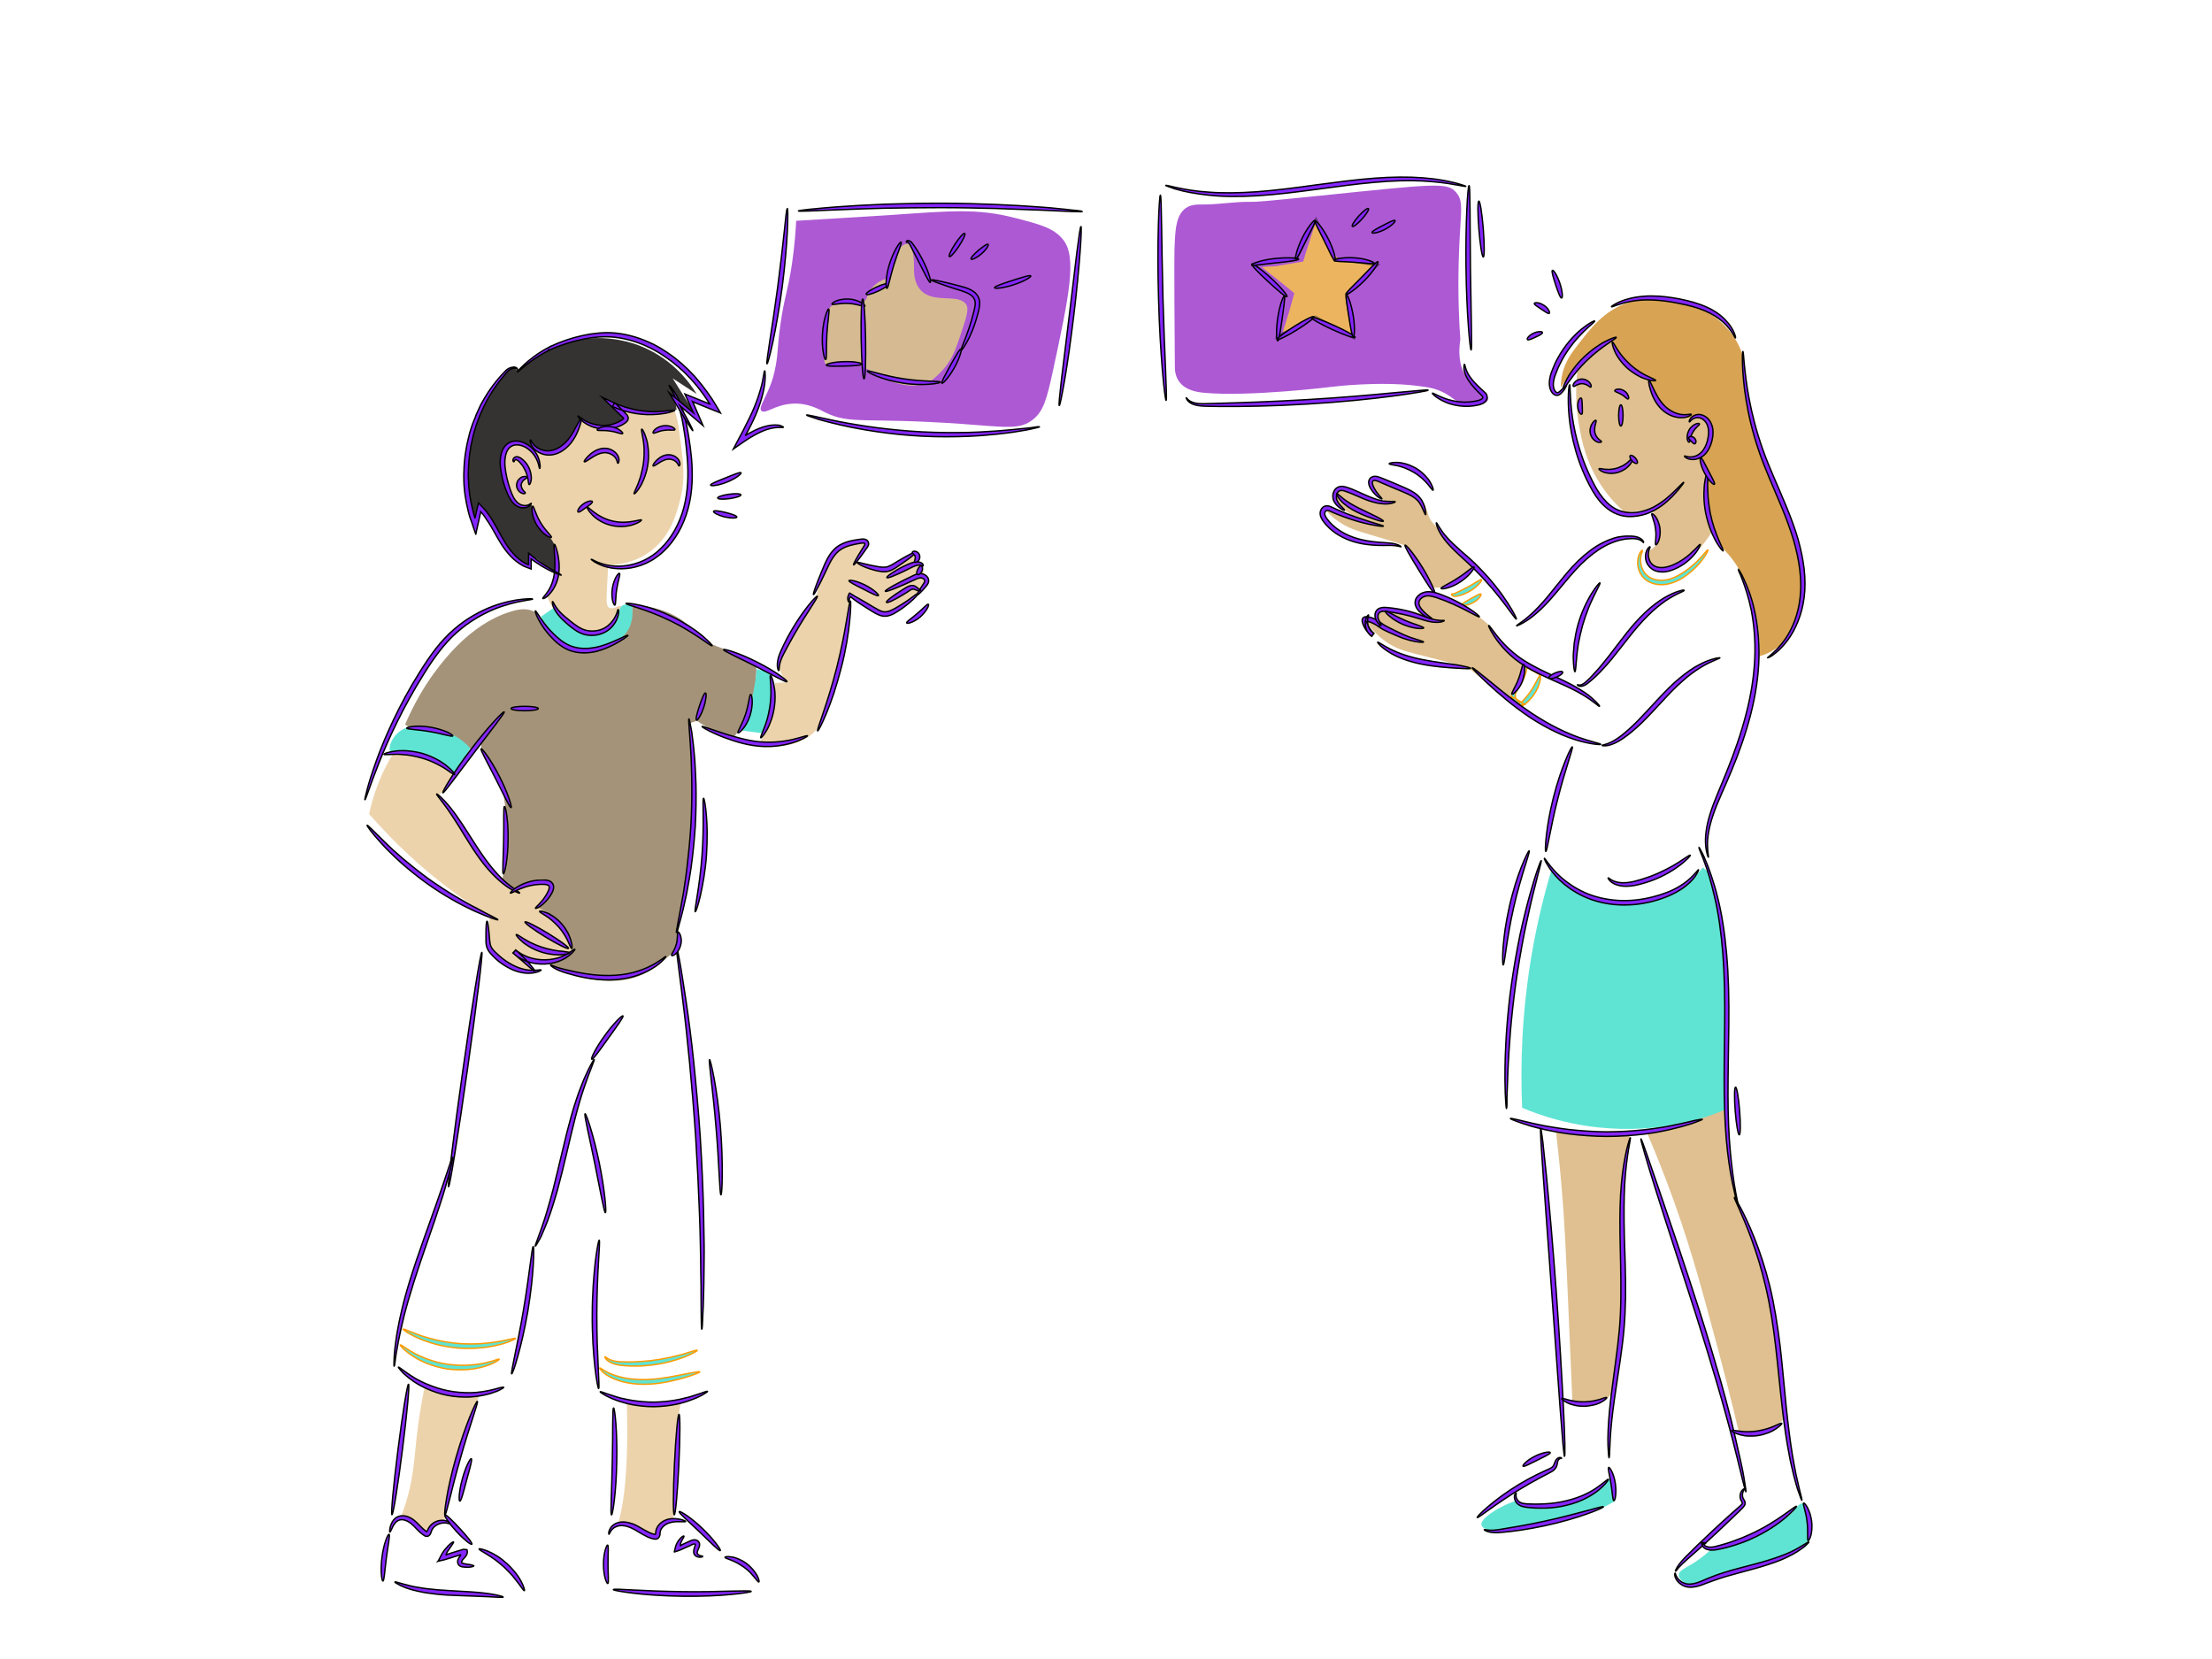 <svg xmlns="http://www.w3.org/2000/svg" enable-background="new 0 0 1600 1200" viewBox="0 0 1600 1200"><g id="Layer_6" fill="#8526fe" class="color000000 svgShape"><path fill="#ad59d4" d="M575.9 159.7c-.4 7.1-1.1 18.1-3.1 31.5-3.1 20.4-5.6 23.8-8.4 44.1-2.5 17.9-1.3 20.7-4.2 33.6-3.7 16.5-12.4 25.5-9.4 28.3 2.7 2.6 9.7-4.4 22-5.2 11.2-.8 19.6 4 24.1 6.3 18.4 9.1 28.4 3.3 99.7 8.4 31.8 2.3 41 4.2 50.4-3.1 7.6-6 10-14 14.7-35.7 11.7-54.4 17.4-81.9 7.3-94.5-6.7-8.4-16-10.9-34.6-15.7-27.3-7.2-47.6-5.1-91.3-2.1-13.9.8-37.2 2.4-67.2 4.1z" class="colorefd5ca svgShape"></path><path fill="#5fe4d4" stroke="#ff9b03" stroke-miterlimit="10" d="M361.1 983.2c.1.2-.8.8-2.5 1.8-.4.2-.9.5-1.4.8-.5.3-1.1.5-1.8.8-1.3.5-2.8 1.2-4.5 1.6-.8.2-1.7.5-2.7.8-.9.3-1.9.4-2.9.6-2 .5-4.2.7-6.6 1-4.7.4-9.8.3-15.2-.4-5.3-.8-10.3-2.3-14.7-4-2.1-.9-4.2-1.8-6-2.8-.9-.5-1.8-.9-2.6-1.5-.8-.5-1.6-1-2.3-1.5-1.5-.9-2.7-2-3.8-2.8-.5-.4-1.1-.8-1.5-1.2l-1.2-1.2c-1.4-1.4-2.1-2.2-1.9-2.4.2-.2 1.1.4 2.7 1.4.4.3.8.6 1.3.9.5.3 1 .6 1.6 1 1.2.7 2.4 1.6 3.9 2.3.7.4 1.5.8 2.3 1.3.8.4 1.7.8 2.6 1.2 1.8.9 3.8 1.6 5.9 2.4 4.2 1.5 9 2.8 14.1 3.5 5.1.7 10 .9 14.5.7 2.2-.2 4.4-.3 6.3-.6 1-.2 1.9-.2 2.9-.4.9-.2 1.8-.4 2.6-.5 1.7-.3 3.1-.8 4.5-1.1.7-.2 1.3-.3 1.8-.5.6-.2 1.1-.3 1.5-.5 1.9-.7 3-1 3.1-.7zM372.9 968.1c.1.2-1 .8-2.9 1.6-.5.2-1 .4-1.6.7-.6.2-1.3.4-2 .7-1.5.5-3.1 1.1-5 1.5-.9.2-1.9.5-2.9.7-1 .2-2.1.4-3.2.6-2.2.5-4.6.7-7.2 1-5.1.5-10.7.6-16.6.2-5.9-.5-11.4-1.5-16.4-2.8-2.5-.7-4.8-1.4-6.9-2.2-1.1-.4-2.1-.7-3.1-1.1-1-.4-1.9-.8-2.8-1.2-1.8-.7-3.3-1.6-4.7-2.3-.7-.4-1.3-.7-1.9-1-.6-.3-1.1-.7-1.5-1-1.8-1.2-2.7-1.9-2.6-2.1.3-.5 4.5 1.7 11.5 4.2.9.3 1.8.6 2.8 1 1 .3 2 .6 3.1.9 2.1.7 4.4 1.2 6.8 1.8 4.8 1.1 10.2 2 15.9 2.5 5.7.4 11.1.4 16.1.1 2.5-.2 4.8-.4 7-.7 1.1-.2 2.2-.3 3.2-.4 1-.2 2-.4 2.9-.5 7.3-1.2 11.8-2.7 12-2.2zM506.2 992.3c.1.4-3.8 2-10.4 4-6.6 1.9-15.9 4.4-26.5 4.9-5.3.3-10.4-.1-15-.9-1.1-.2-2.2-.5-3.3-.7-1.1-.3-2.1-.6-3.1-.9-2-.6-3.8-1.3-5.4-2.1-3.2-1.5-5.5-3.2-6.9-4.6-1.4-1.4-2-2.3-1.8-2.5.3-.4 3.4 2.6 9.7 4.9 1.6.6 3.3 1.1 5.2 1.6 1 .2 1.9.4 3 .7 1 .2 2.1.4 3.2.5 4.4.6 9.2.9 14.4.6 10.2-.5 19.4-2.6 26.1-3.9 6.5-1.2 10.7-2 10.8-1.6zM504.3 976.7c.2.4-3.2 2.4-9.1 4.8-5.9 2.3-14.4 4.8-24.1 5.9-4.8.6-9.5.8-13.7.7-1.1 0-2.1-.1-3.1-.1-1-.1-2-.1-2.9-.2-1.9-.1-3.6-.4-5.2-.7-3.2-.7-5.7-2-7.1-3.3-1.4-1.3-1.7-2.3-1.6-2.4.2-.2.9.5 2.3 1.4 1.4.8 3.7 1.7 6.7 2 1.5.2 3.2.3 5 .3h5.8c4.1-.1 8.6-.4 13.3-.9 9.4-1.1 17.8-3.1 23.8-4.8 6-1.8 9.7-3.1 9.9-2.7z" class="colorff4f03 svgShape colorStrokeff4f03 svgStroke"></path><path fill="#edd3ab" d="M307.4 1001.9c-3.2 15.3-4.9 27.8-5.9 36.5-2.1 18.6-2.5 33.4-9.6 53.7-1 2.7-1.8 5-2.4 6.4 2 .1 5 .6 8.2 2.2 6.6 3.4 9.3 9.3 10.1 11.2.3-1.3 1.5-5.3 5.2-8.2 5.5-4.2 11.9-2.8 12.7-2.6-.3.1-1.5.6-2.6 0-1.4-.7-2-2.8-1.1-4.9 1.7-9.8 3.5-17.8 4.9-23.6 3.7-15.3 7.6-27.1 12.7-42.7 3-9.1 5.6-16.5 7.5-21.7-6 .7-14.7 1.1-24.7-1.1-5.9-1.5-11-3.4-15-5.2zM453.3 1013.3c.4 11.2.4 20.6.4 27.4-.4 34.7-3.7 50.3-6 59.2-.5 1.8-.9 3.2-1.1 4.1 3.6-2.2 6.2-2.2 7.9-1.9 4.1.8 4.7 4.4 10.5 7.1 2.5 1.2 5.6 2.7 8.2 1.5 2.9-1.4 2.4-4.8 5.6-7.9 2.5-2.4 5.6-3.1 7.9-3.4.6-5.1 1.4-12.8 1.9-22.1.6-12.8.2-19.4.4-28.5.2-8.7 1-21.1 3.7-36.4-4 1.7-10.5 3.8-18.7 4.1-9.2.5-16.5-1.6-20.7-3.2zM285.4 543.3c-4.3 6.8-8.9 15.5-12.7 25.8-2.6 7.1-4.5 13.8-5.7 19.7 6.5 7.4 13.6 15 21.3 22.6 22.6 22.1 45.4 38.9 66.1 51.7-.4 2.1-.9 5.2-1.2 9-.4 5.6-.7 8.6.4 11.9 1.3 3.9 3.7 6.1 7.4 9.4 3.4 3.1 9.4 8.4 18.5 9.4 2.9.3 5.5 1.1 6.2 0 1.2-2.1-6.1-8.6-12.7-13.9 2.5 2.1 7.9 6 15.6 7 7 .9 12.3-1.1 18.1-3.3 4.6-1.8 7-2.7 8.2-4.9 2.3-4.1-2-8.7-5.3-16.4-6.9-16-.4-22.3-7.4-30.4-4.5-5.2-13.1-9.4-20.5-6.6-5.4 2.1-8.1 7.1-9 9-10.4-6.4-16.9-13.1-20.9-18.1-9.2-11.3-10.7-19.7-22.2-35.7-4.7-6.6-9.1-11.6-11.9-14.8 2.3-1.9 5.5-5 8.2-9.4 2.5-4.1 5.7-9.2 4.9-14.4-1.5-10.2-18.2-18.9-32-15.6-6.7 1.8-11.1 5.7-13.4 8zM440.5 439.5c3 1.9 7.5-2.3 8.5-1.1 1.6 1.9-6 16.9-19.1 19.1-11.5 1.9-20.6-7.1-24.5-11-5.9-5.9-8.7-12.2-10-16 2-2.7 4.9-7.5 6.5-14 0 0 2-8.5 0-18-3.9-18.3-26.6-18.2-38.5-36-12.4-18.6-8.7-49.4 6.5-65 2.5-2.6 5.1-4.5 39-15 40.2-12.5 49.2-15 59-10 9.2 4.7 14.6 13.6 16.3 16.4 3.6 5.9 5.7 12.2 7.4 25 2.8 21.1 4.2 32 .6 46.6-2.6 10.6-7.2 28.7-23.9 39.8-10.9 7.2-22.2 8.4-28.4 8.5-.1 2.5-.3 6.7-.6 11.9-.6 12.8-1.2 17.2 1.2 18.8zM560.5 494c3.2-.2 6.3-.3 9.5-.5-2.3-2.2-6.3-6.6-6.5-12.5-.2-5 2.3-8.7 3.5-10.5 12.7-19.3 19-29.1 22.5-37.5 5-12.1 1.7-14 7.5-24 7.9-13.5 17.6-16.4 20-17 3.3-.9 8.5-1.5 9.5.5 1.6 3-8 8.5-6.5 13.5 1.3 4.4 10.3 5.3 12.5 5.5 6.9.7 12.3-1.5 13.5-2 9.4-4 13.4-11.9 16-10.5 1 .5.5 1.8 2.5 6.5 1.1 2.5 1.3 2.3 2.5 5 1.5 3.4 2.2 6 2.5 7.5.6 2.8.9 4.2.5 5.5-.9 2.7-3.7 3.8-6 5-9.2 4.7-8.2 9.8-16 13-1.3.6-6.3 2.5-12 1.5-11.3-2.1-14.9-14.1-19-13-3.9 1-2.2 12.7-4 29-2.3 20.5-8.8 36.5-15 51.5-5.6 13.6-6.2 16.1-8.5 18.5-13 13.5-38.1 12.3-39.5 8-.3-.9.6-1.4 3-6 0 0 1.7-3.2 4-9 3.5-8.7 3.5-25.2 3.5-28z" class="coloredc2ab svgShape"></path><path fill="#a59379" d="M293 524.1c2.4-5.6 5.9-13.2 10.9-21.8 13.1-22.5 27.2-35.7 30.2-38.5 6.6-6.1 19.4-16.9 36.6-21.8 4.9-1.4 11-2.3 16 .6 3.8 2.2 5 5.5 7.2 9.2 4.9 8.1 13.5 15.7 21.7 18.4 10.8 3.6 25.8.4 34.6-10.3 7.3-8.8 7.2-19.2 7.1-22.5 20.1 1.3 32 7.7 39.1 13.5 7 5.6 8.1 9.5 16.7 14.1 8 4.3 14 4.7 25 10.9 3.9 2.2 7 4.3 9 5.8.1 6.4-.4 15.9-3.7 26.7-3.6 11.6-9 20.2-13 25.5-6.6-2-14-5-21.6-9.5-1.7-1-3.2-2-4.8-3-1.7.6-3.5 1.2-5.2 1.7 2.9 20.5 4.7 46.4 2.7 76.1-1.9 28.2-6.9 52.5-12.2 71.9.5.6 3.6 4.7 2.6 10.3-.8 4-3.6 6.6-5.8 8.3-9.1 7.5-16.2 13.5-25 16.7-16.3 6-40.8 3.6-64.7-9.5 8-.1 14.4-3.5 16.4-8.6 1.3-3.4.3-6.6-.5-9.5-2.6-8.7-9.4-13.7-13.5-16.7-2.5-1.9-5.9-4-10.3-5.8.9-.4 7.2-3.1 9-9.6.3-1 1.7-6.9-1.3-9.6-3.7-3.4-11.5 0-16 1.9-3.3 1.4-5.8 3-7.6 4.3-3.2-2-6.3-4-9.5-6.1 1.5-6.6 3.1-15.4 3.6-25.8.4-6.6.7-14.1-.6-23.9-2-14.5-3.7-27.1-10.9-34.5-2.1-2.1-6.6-5.9-7.1-11.5-.2-2.4.4-4.6-.6-5.1-1.6-.8-5.1 3.3-6.4 4.5-4.2 3.6-15.7 3.1-48.1-16.8z" class="colora59379 svgShape"></path><path fill="#353331" d="M384.3 364.9c4 8.6 7.9 15.1 10.7 19.4 3.8 5.8 6.6 9.2 8 15.4.2.9 2.6 11.7-1.3 14-3.9 2.3-12.3-12.1-16.7-10-2.4 1.1-1.2 5.9-3.3 6.7-.9.4-4.5.7-17.4-19.4-10.6-16.5-14.2-26.1-17.4-25.4-3.4.7-2.7 12-4 12-2.1.1-9.9-28-3.3-59.5 2.4-11.4 6.9-31.7 24.1-46.8 3.1-2.7 6-4.7 8-6 .7.9 1.5 1.8 2.2 2.7 1.8-1.2 3.7-2.4 5.5-3.7 2.3-2 5.6-4.5 9.7-7.1 14.8-9.2 28.6-11.5 32.8-12 19.8-2.5 35.5 2.6 42.1 5.4 23.8 9.7 35.9 27.8 39.9 34.4-5.8-3.8-11.5-7.5-17.3-11.3 5.8 9.2 11.5 18.4 17.3 27.6-5.3-4.5-10.5-9-15.8-13.4.4 2.8.8 5.6 1.3 8.4-17.5 4.1-29.4 1.8-37.4-1.5-5.2-2.2-12-6.1-12.7-5.1-1 1.4 13.4 9.8 11.7 15.2-1.3 4.2-11.7 5.1-18.8 3.9-5.7-.9-9.9-3.3-12.3-5-.4 2.3-1.3 5.8-3.4 9.6-1.1 1.9-7.3 13.3-17.5 14.1-5.1.4-9.9-1.8-11.9-2.8-4.3-2-5.4-3.9-9.4-4.7-1-.2-5.9-1.2-9.4 1.3-3.7 2.7-3.8 7.8-4 14-.3 10.2 2.9 17.5 4.7 21.4 2.4 5.3 4.2 9.2 8 10 2.9.9 5.8-.7 7.3-1.8z" class="color353431 svgShape"></path><path fill="#5fe4d4" d="M282.5 544c-2.6-4 2.6-14 10.3-17.1 1.1-.4 2.9-1 9.7-.6 10 .7 18.7 1.2 27.9 6.8 2.5 1.5 6 4 9.7 8-3.8 6.5-7.6 12.9-11.4 19.4-4.3-5.8-10.8-12.2-20-14.8-13.1-3.8-23.3 2.7-26.2-1.7zM391.5 445.9c3-2.1 6.1-4.2 9.1-6.3 1.9 3.3 5.9 9.3 13.1 13.7 4 2.4 13.3 8.1 21.7 4.6 4.6-2 10.1-7.3 12-13.7.7-2.4.8-5 2.9-6.3 2-1.2 4.8-.3 6.8.6.4 2.5 1.5 10.7-3.4 18.1-4.2 6.4-10.5 8.5-16 10.4-6.5 2.2-20.6 6.9-33.1-1.1-8.9-5.8-12-15.5-13.1-20zM547.3 484c-.5 6.5-1.6 14.2-3.8 22.8-2.2 8.4-4.9 15.7-7.6 21.5l15.6 2.1c2.5-4.7 5.9-12.3 7.2-22.4 1.2-9 .2-16.6-.8-21.5-3.5-.8-7.1-1.6-10.6-2.5z" class="colorff4f03 svgShape"></path><path fill="#d6bb92" d="M649.7 180.9c-8.2 9.6-7.9 24.5-7.4 24.6.2 0 1.3-2.6.5-3.4-1.5-1.5-9.7 1.9-13.8 8.4-2.3 3.7-1.5 5.7-3.9 7.4-2.8 1.9-5.4.3-11.3.5-3.5.1-8.8.2-12.3 2.9-3.2 2.5-3.2 6-4.4 22.6-1.1 15.4-1.6 18.2.5 19.7 4.4 3.1 11.9-5.2 20.6-1.5.6.2 2.5 1.3 6.4 3.4 4.4 2.4 7.5 4.2 7.9 4.4 5.6 3.2 22.4 12.8 36.9 7.4 4.8-1.8 7.6-4.6 11.3-8.4 7.7-7.8 10.6-16.2 14.3-27.3 4-12.1 6-18.1 3.9-21.3-5.4-8.4-23.5-.3-32.9-10.4-4.1-4.4-4.8-10.4-4.9-14.3.1-3.5.3-17.9-4.4-19.2-2.7-.6-5.6 2.8-7 4.5z" class="colord6ae92 svgShape"></path><path stroke="#000000" stroke-miterlimit="10" d="M427.6 404.5c.1-.1.7.2 1.7.7.3.1.6.3.9.5.3.1.7.3 1.1.5.8.4 1.7.8 2.8 1.1 2.1.8 4.8 1.5 8 1.9 3.2.4 6.9.5 10.9-.1 8-1.1 17.3-4.7 24.9-12.3 7.7-7.4 13.7-18 16.8-29.9 3.1-12 3.3-24.1 2.5-34.9-.4-5.4-1-10.6-1.6-15.4-.7-4.8-1.4-9.3-2.2-13.3-1.7-8-4-14.3-6.1-18.3-2.1-4.1-3.6-6.1-3.4-6.3.1-.1 2 1.7 4.5 5.7s5.3 10.3 7.2 18.4c1 4.1 1.9 8.6 2.6 13.4.8 4.8 1.5 10 2 15.5.9 11 .9 23.4-2.4 35.9s-9.6 23.6-17.9 31.3c-2 2-4.3 3.6-6.4 5.1-1.2.7-2.2 1.5-3.4 2-.6.3-1.1.6-1.7.9-.6.3-1.2.5-1.7.8-4.6 2-9.2 3.1-13.4 3.5-4.2.4-8.1.2-11.4-.4-3.3-.6-6.1-1.5-8.2-2.5-1.1-.4-2-1-2.8-1.4-.4-.2-.7-.4-1.1-.6-.3-.2-.6-.4-.8-.6-1-.7-1.5-1.1-1.4-1.2zM444.7 437.7c-.4.1-1.1-1.2-1.6-3.3-.5-2.2-.7-5.3-.2-8.7.5-3.4 1.6-6.3 2.7-8.3 1.1-2 2.1-2.9 2.5-2.7.8.5-1.1 5.3-2 11.5-1 6.1-.5 11.3-1.4 11.5zM392.6 432.9c-.3-.4 1.6-1.9 3.6-5 2.1-3 4.1-7.7 4.8-13.3.7-5.6.3-10.8 0-14.6-.3-3.8-.4-6.2 0-6.3.4-.1 1.3 2.2 2.2 5.9.9 3.8 1.7 9.2 1 15.3-.8 6.1-3.5 11.3-6.3 14.3-2.6 3.2-5.1 4.1-5.3 3.7zM390.4 338.9c-.3 0-.4-1.3-1-3.4-.6-2.1-1.9-5.2-4.5-8.1-1.3-1.4-2.9-2.8-4.9-3.9-2-1.1-4.3-1.8-6.7-1.7-2.3.1-4.5 1.3-5.9 3.4-1.4 2.1-2 5-2.2 7.9-.1 1.5 0 3 .1 4.4.2 1.5.4 3 .6 4.4.5 2.9 1.1 5.6 1.9 8.2.7 2.6 1.6 5 2.5 7.2.9 2.2 1.9 4 3.2 5.4 2.5 2.9 5.8 3.3 7.8 2.8 2.1-.5 2.8-1.7 3-1.5.1.1 0 .4-.4.9s-1.1 1.3-2.3 1.8c-1.2.5-2.7.8-4.5.5-.9-.1-1.8-.4-2.8-.9-.9-.5-1.8-1.1-2.6-1.9-1.6-1.6-2.9-3.7-4-5.9-1.1-2.3-2-4.7-2.9-7.4-.9-2.7-1.6-5.5-2.1-8.5-.3-1.5-.5-3-.7-4.6-.2-1.6-.2-3.2-.2-4.9.2-3.3.9-6.7 2.8-9.5.9-1.4 2.2-2.6 3.7-3.4 1.5-.8 3.1-1.2 4.7-1.2 3.1-.1 5.9 1 8.1 2.3 2.3 1.3 4 3 5.4 4.7 2.7 3.5 3.7 6.9 4 9.3.4 2.3.1 3.6-.1 3.6z" class="colorStroke000000 svgStroke"></path><path stroke="#000000" stroke-miterlimit="10" d="M382.8 350.5c-.5-.1-.5-1.6-.9-3.8-.4-2.2-1.2-5.3-2.9-8.2-.8-1.5-1.8-2.7-2.8-3.8-.5-.5-1-1.1-1.4-1.4-.4-.4-.8-.6-1.2-.7-.1 0-.2 0-.2-.1h-.2c.1 0 0 0 0 0-.1 0-.2 0-.4.1-.3.1-.5.3-.6.5-.1.2-.2.3-.3.5 0 .2 0 .3-.1.4-.1 0-.2.1-.4-.1s-.4-.5-.4-1 .2-1.1.7-1.6c.2-.3.5-.5 1-.7.1 0 .2-.1.4-.1l.2-.1h.7c.9 0 1.7.4 2.4.8s1.3.9 2 1.5c1.3 1.1 2.5 2.6 3.5 4.3 2 3.5 2.6 7.2 2.4 9.7-.3 2.5-1.1 3.9-1.5 3.8z" class="colorStroke000000 svgStroke"></path><path stroke="#000000" stroke-miterlimit="10" d="M380 356.6c0 .2-.3.4-.8.5-.5.1-1.3-.1-2.1-.5s-1.7-1.1-2.4-2.2-1.2-2.5-1-4.1c.2-1.6.9-2.9 1.8-3.8.9-.9 1.9-1.5 2.8-1.7.9-.2 1.7-.2 2.2-.1.5.2.7.4.7.6 0 .5-.9.8-1.9 1.6-1 .7-2.1 2.1-2.3 3.7-.1 1.6.7 3.2 1.5 4.1.7 1 1.6 1.4 1.5 1.9zM446.9 335.1c-.5-.1-.2-2-1.8-4-.7-1-1.9-2-3.4-2.7-.8-.4-1.6-.6-2.5-.8-.9-.2-1.8-.2-2.7-.1-3.9.5-7.2 2.7-9.6 4.3-2.4 1.6-4 2.6-4.3 2.2-.3-.3.7-1.9 2.8-4 1.1-1.1 2.4-2.3 4.2-3.4 1.8-1.1 4-2 6.5-2.3 1.3-.1 2.6 0 3.8.2 1.2.3 2.3.8 3.2 1.3 1.9 1.1 3.3 2.7 4 4.2.7 1.6.8 3 .5 3.9-.1.8-.5 1.2-.7 1.2zM491.2 337c-.5 0-.6-1.4-1.9-2.7-.6-.6-1.6-1.3-2.7-1.7-1.1-.4-2.5-.6-3.8-.4-2.8.4-5.3 2.1-7 3.2-1.8 1.2-3 1.9-3.4 1.6-.3-.3.3-1.6 1.8-3.3.8-.9 1.8-1.8 3.1-2.7 1.3-.9 3-1.7 5-2 2.1-.3 4 .2 5.5.9 1.5.8 2.7 1.9 3.3 3.1.6 1.2.8 2.3.7 3-.1.7-.4 1-.6 1zM458.7 357.2c-.4-.3.9-2.7 2.6-6.7.2-.5.4-1 .6-1.6.2-.5.4-1.1.6-1.7.5-1.2.8-2.5 1.2-3.9.7-2.8 1.4-5.8 1.8-9.1.4-3.3.5-6.4.4-9.2-.1-1.4-.1-2.8-.3-4-.1-.6-.1-1.2-.2-1.8-.1-.6-.2-1.1-.3-1.7-.7-4.3-1.4-7-.9-7.1.4-.2 1.9 2.3 3.2 6.6.2.5.3 1.1.5 1.7.2.6.3 1.2.4 1.9.3 1.3.4 2.7.6 4.2.3 3 .3 6.4-.1 9.8-.4 3.5-1.2 6.7-2.2 9.6-.5 1.4-1 2.8-1.6 4-.3.6-.5 1.2-.8 1.8-.3.5-.6 1.1-.9 1.6-2.2 3.8-4.3 5.8-4.6 5.6zM420.5 302.5c.4.2-.2 3.2-1.9 7.8-.9 2.3-2.1 5.1-4 7.9-1.8 2.8-4.4 5.7-7.8 7.9-3.4 2.2-7.3 3.3-10.9 3-3.6-.3-6.6-1.8-8.6-3.5-2-1.8-3.1-3.7-3.5-5.1-.2-.7-.3-1.3-.3-1.7 0-.4.1-.6.2-.6.3-.1.6.7 1.2 1.8.7 1.1 1.9 2.6 3.7 3.8 1.9 1.2 4.5 2.3 7.4 2.3 2.9.1 6.1-.9 9-2.8 2.9-1.9 5.3-4.3 7.1-6.9 1.8-2.5 3.2-5 4.3-7.2 2.3-4.2 3.7-6.9 4.1-6.7z" class="colorStroke000000 svgStroke"></path><path stroke="#000000" stroke-miterlimit="10" d="M406.1 416c-.1.2-2.5-.6-6.7-2.5-2.1-1-4.7-2.3-7.5-4-2.7-1.6-6.7-4.4-7.7-5.2V411.6l-.2-.1-.8-.3c-.5-.2-1.1-.4-1.6-.6l-1.5-.6-.8-.3-.6-.3c-.4-.2-.7-.4-1.1-.6-1.4-.8-2.9-1.8-4.2-2.8-5.5-4.3-9.9-10.5-13.7-17.3-2-3.4-3.8-6.9-6-10.3-1.1-1.7-2.2-3.4-3.4-5.1-.6-.8-1.2-1.7-1.9-2.4l-.6-.6-.1-.1v.2l-.1.4c-.1.6-.3 1.2-.4 1.8-.8 3.6-1.6 7.1-2.4 10.8-.2 1-.4 1.9-.6 2.9 0 .4-.1 0-.2-.2l-.2-.7-.5-1.4c-.6-1.9-1.3-3.7-1.9-5.6-.3-.9-.6-1.9-1-2.8l-.5-1.4c-.2-.5-.2-.7-.3-1-.3-1.1-.6-2.2-.9-3.4-2-8-3.2-16.1-3.2-23.9-.1-1.9 0-3.9.1-5.8s.1-3.8.3-5.7c.2-1.9.4-3.7.6-5.5l.9-5.4c.2-.9.3-1.8.5-2.6.2-.9.4-1.7.6-2.6.4-1.7.8-3.4 1.2-5l1.5-4.8c.3-.8.5-1.6.8-2.3.3-.8.6-1.5.9-2.2.6-1.5 1.2-2.9 1.7-4.4.6-1.4 1.3-2.7 1.9-4.1.3-.7.6-1.3.9-2 .3-.7.6-1.3 1-1.9l2.1-3.6c5.5-9.4 11.3-15.9 15.6-20.2 1.2-1.1 2.5-1.7 3.7-2 1.2-.3 2.2-.4 3.1-.1.9.3 1.3.9 1.4 1.3.1.4.1.6.1.6-.1 0-.1-.2-.4-.5-.2-.3-.6-.7-1.3-.8-1.4-.2-3.7.5-5.7 2.5-3.8 4.5-9.4 11.1-14.5 20.4-.6 1.2-1.3 2.4-1.9 3.6-.3.6-.6 1.2-.9 1.9-.3.6-.6 1.3-.9 2-.6 1.3-1.2 2.6-1.8 4-.5 1.4-1.1 2.8-1.6 4.3-.3.7-.5 1.5-.8 2.2-.3.7-.5 1.5-.7 2.3-.5 1.5-.9 3.1-1.4 4.7-.4 1.6-.8 3.2-1.1 4.9-.2.8-.4 1.7-.6 2.5-.2.8-.3 1.7-.4 2.6-.3 1.7-.6 3.5-.8 5.2-.2 1.8-.3 3.6-.5 5.4-.2 1.8-.2 3.7-.3 5.5 0 1.9-.2 3.7 0 5.6.1 7.6 1.2 15.4 3.2 23.2.3 1.1.6 2.2.8 3.3l.2.6.1.2.1.4.3.8.1.2v.1s0 .1 0 0l.1-.4c.2-.7.3-1.4.5-2.2.3-1.5.7-3.1 1-4.6.2-.9.4-1.8.7-2.6l.2-.7.1-.3.2.2 1 1c.6.7 1.3 1.3 1.9 2 .6.7 1.2 1.3 1.8 2 .7.9 1.4 1.7 2 2.6 1.3 1.7 2.4 3.5 3.5 5.3 2.1 3.6 4 7.1 5.9 10.5 3.7 6.7 7.8 12.7 12.8 16.8 1.2 1 2.5 1.9 3.8 2.7.3.2.7.4 1 .5l.5.3.3.1.6.3.5.2.2.1h.1V406.4c0-2.2.1-4.3.1-6.2 5.6 4.6 7.7 6.1 10.6 8 2.7 1.8 5.2 3.3 7.2 4.4 3.7 2.2 6 3.2 5.9 3.4z" class="colorStroke000000 svgStroke"></path><path stroke="#000000" stroke-miterlimit="10" d="M501.2 311.6c-.2.1-1.6-2-4-5.8-.6-1-1.3-2-2-3.2-.8-1.3-1.7-2.7-2.6-4.3-2.5-4.1-5.4-8.9-8.6-14.2 3.7 3 7.6 6.3 11.8 9.7 1 .8 1.9 1.6 2.9 2.4.3.3.7.5 1 .8l1.8 1.5c-.5-1-.9-2-1.4-3-1.5-3.4-3.1-6.9-4.7-10.5 5.3 2.1 10.8 4.3 16.4 6.6.3.1.7.3 1 .4l.5.2h.1l-.1-.1-.2-.3c-.2-.4-.4-.7-.7-1.1l-.2-.3-.1-.1-.1-.3c-.4-.5-.7-1.1-1.1-1.6-.7-1.1-1.5-2.1-2.2-3.2-.8-1.1-1.6-2.1-2.4-3.2-.8-1-1.6-2.1-2.5-3.2-.9-1-1.8-2-2.7-3.1-.9-1.1-1.8-2-2.8-3-1-1-1.9-2-2.9-3-1-.9-2-1.9-3.1-2.8l-1.5-1.4-1.6-1.3c-1-.8-1.9-1.6-2.9-2.4-1-.8-2-1.5-3-2.2-2-1.5-4.1-2.8-6.1-4.1-1-.7-2.1-1.2-3.1-1.8-1.1-.6-2.1-1.2-3.1-1.7-1.1-.5-2.1-1-3.2-1.5s-2.1-1-3.2-1.4c-8.6-3.5-17.5-5.4-25.8-5.5-4.2 0-8.3.3-12.2.9-3.9.6-7.6 1.4-11.1 2.3-3.5.9-6.8 2-9.9 3.1-1.6.6-3 1.1-4.5 1.7l-2.1.9c-.3.2-.7.3-1 .5l-.5.2-.2.1h-.1c.1.1 0 0-.6-.8l.5.9c-7.8 3.9-13.4 8.1-17.2 11.1-3.7 3-5.7 4.8-5.8 4.7-.1-.1 1.5-2.2 5.1-5.5 3.6-3.3 9.1-7.8 17-12.1l-.1.1.4-.2.3-.1.5-.3c.3-.2.7-.3 1-.5.7-.3 1.4-.7 2.1-1 1.4-.7 3-1.3 4.5-1.9 3.1-1.2 6.5-2.4 10.1-3.4 3.6-1 7.4-1.9 11.4-2.6 4-.6 8.2-1 12.6-1.1 8.8 0 18 1.9 27 5.5 1.1.4 2.2.9 3.3 1.4l3.3 1.5 3.3 1.8c1.1.6 2.2 1.2 3.2 1.9 2.1 1.3 4.3 2.7 6.3 4.2 1 .8 2.1 1.5 3.1 2.3 1 .8 2 1.6 3 2.5l1.7 1.4 1.6 1.5c1.1 1 2.1 2 3.1 2.9 1 1 2 2 3 3.1 1 1 2 2 2.8 3.1.9 1.1 1.8 2.1 2.7 3.2.9 1 1.7 2.2 2.5 3.2.8 1.1 1.7 2.2 2.5 3.3.8 1.1 1.5 2.2 2.3 3.3.4.6.7 1.1 1.1 1.6l.3.4.4.7.9 1.4c1.1 1.9 2.3 3.7 3.4 5.6l.8 1.4.4.7.1.2-.2-.1-.4-.2c-1-.4-2-.8-3.1-1.2l-6-2.4c-2.4-1-4.8-2-7.1-2.9-.7-.3-1.5-.6-2.2-.9-.4-.2-.7-.3-1.1-.5.2.4.4.9.6 1.3.6 1.3 1.2 2.7 1.7 4 1.8 4.1 3.5 8.1 5.2 12-2.6-2.2-5.1-4.4-7.5-6.4-1.2-1-2.4-2-3.5-3-.5-.4-1-.8-1.4-1.2-1.5-1.4-3-2.6-4.3-3.8 1 1.9 2 3.6 2.8 5.2 1.5 2.7 2.8 5.1 3.8 6.9 1.9 3.8 3 6 2.8 6.1z" class="colorStroke000000 svgStroke"></path><path stroke="#000000" stroke-miterlimit="10" d="M488.1 296.8c.1.3-4.7 2.3-13 2.9-2.1.2-4.4.2-6.8.2-2.5-.1-5.1-.3-7.9-.7-5.5-.8-11.5-2.5-17.5-5.2l1.8-2.6c.9.8 1.7 1.7 2.6 2.5 1.2 1.2 2.4 2.4 3.6 3.5l1.7 1.7c.3.3.6.6 1 1.1.4.5.7 1.2.8 1.9.1.7-.1 1.4-.4 2-.2.3-.4.6-.6.8l-.6.6c-.8.7-1.5 1-2.2 1.5-.7.4-1.4.8-2.2 1.1-.7.4-1.5.6-2.2.9-3 1-5.9 1.4-8.7 1.3-1.4 0-2.7-.2-3.9-.3-1.2-.2-2.4-.5-3.6-.8-4.5-1.3-7.6-3.5-9.5-5.2-.5-.4-.9-.8-1.2-1.2-.3-.4-.6-.7-.8-1-.4-.5-.6-.9-.5-.9.1-.1.4.1.9.5.3.2.6.4.9.7.4.3.8.6 1.3.9 2 1.3 5.1 3.1 9.3 4 1 .3 2.1.4 3.3.6 1.2.1 2.4.2 3.6.1 2.5-.1 5.1-.5 7.7-1.5.6-.2 1.3-.5 1.9-.8.6-.3 1.3-.6 1.9-1 .6-.4 1.3-.7 1.7-1.1l.3-.3.1-.1c0-.1.1-.2.1-.3 0-.1-.1-.2-.1-.3-.1-.2-.4-.4-.7-.7-.6-.6-1.2-1.1-1.8-1.7-1.2-1.2-2.4-2.3-3.6-3.5-.9-.9-1.7-1.7-2.6-2.5l-6.6-6.5 8.4 3.9c11.3 5.2 22.7 6.6 30.7 6.5 8.4-.4 13.3-1.5 13.4-1zM398.8 388.7c-.2.4-1.8-.1-3.9-1.6-1-.7-2.2-1.7-3.4-3-1.1-1.3-2.3-2.7-3.3-4.4-1-1.7-1.7-3.4-2.3-5-.5-1.6-.9-3.1-1-4.4-.3-2.5 0-4.1.4-4.2.9-.1 2 5.8 5.7 11.9 3.7 6.2 8.4 9.9 7.8 10.7zM263.9 578.7c-.2-.1.4-2.8 1.7-7.8 1.3-4.9 3.5-12 6.6-20.6 6.2-17.2 16.5-40.5 31.4-64.2 3.7-5.9 7.5-11.6 11.6-16.9 4.1-5.2 8.5-10 13.2-14 9.3-8.1 19.2-13.3 27.8-16.6 8.7-3.2 16.1-4.6 21.2-5.1 1.3-.1 2.4-.2 3.4-.3 1-.1 1.8 0 2.5-.1 1.4 0 2.1.1 2.1.2s-.7.3-2 .5c-.7.1-1.5.2-2.5.4s-2.1.4-3.3.6c-5 .9-12.2 2.6-20.5 6-8.3 3.5-17.8 8.8-26.7 16.7-8.9 7.8-16.7 18.5-24 30.3-14.7 23.5-25.3 46.4-32 63.3-3.4 8.5-5.9 15.4-7.6 20.2-1.7 4.8-2.7 7.5-2.9 7.4z" class="colorStroke000000 svgStroke"></path><ellipse cx="379.5" cy="512.5" stroke="#000000" stroke-miterlimit="10" rx="9.9" ry="1.6" class="colorStroke000000 svgStroke"></ellipse><path stroke="#000000" stroke-miterlimit="10" d="M320.3 573.5c-.7-.5 7.6-14.7 20-31 12.3-16.3 23.8-28.2 24.4-27.6.7.6-9.6 13.4-21.8 29.6-12.3 16.1-21.9 29.5-22.6 29zM375.9 646c-.1.2-1.4-.2-3.6-1.3s-5.2-2.9-8.6-5.6c-3.4-2.7-7.1-6.3-10.9-10.6-3.7-4.3-7.4-9.4-11-14.9-3.6-5.5-6.7-10.8-9.7-15.6-3-4.8-5.7-9-8.2-12.5-4.9-6.9-8.4-10.8-8.1-11.2.3-.3 4.5 3.1 9.9 9.8 2.7 3.3 5.7 7.5 8.8 12.2 3.1 4.7 6.4 10 9.9 15.4s7.1 10.5 10.5 14.8c3.5 4.3 6.9 8 10 10.8 6.6 5.8 11.3 8.2 11 8.7zM360.2 665.3c-.1.4-6.5-1.6-16.3-6-1.2-.6-2.5-1.1-3.8-1.8-1.3-.6-2.7-1.3-4.1-2-2.8-1.4-5.8-3-8.9-4.8-6.2-3.5-12.8-7.7-19.4-12.5-6.6-4.8-12.7-9.8-18-14.5-2.6-2.4-5.1-4.7-7.3-6.9l-3.2-3.2c-1-1.1-2-2.1-2.9-3.1-7.3-7.9-11.1-13.3-10.8-13.6.4-.3 4.9 4.5 12.5 11.9 1 .9 2 1.9 3 2.9s2.2 2 3.3 3.1c2.3 2.1 4.8 4.3 7.5 6.6 5.4 4.5 11.4 9.3 17.9 14.1 6.6 4.7 13.1 8.9 19.1 12.5 3 1.8 5.9 3.5 8.6 5 1.4.7 2.7 1.5 4 2.2 1.3.7 2.5 1.3 3.7 1.9 9.2 5.1 15.3 7.8 15.1 8.2zM391.4 701.6c.1.2-.7.7-2.2 1.3-1.6.5-3.9 1.1-6.9 1.1-3 0-6.5-.6-10.2-2-3.7-1.4-7.4-3.6-11-6.3-1.7-1.4-3.4-2.9-4.8-4.4-1.4-1.5-2.9-3.1-3.8-5.2-.9-2.1-1-4.1-1-5.8v-4.7c0-5.7.3-9.2.8-9.3.4 0 1 3.5 1.5 9.2.1 1.4.3 3 .4 4.6.1 1.6.4 3.3 1 4.7.7 1.4 1.9 2.8 3.4 4.2 1.4 1.4 3 2.8 4.6 4.1 3.3 2.6 6.8 4.7 10.1 6.1 3.3 1.5 6.5 2.2 9.2 2.5 2.7.3 4.9.1 6.5 0 1.4-.2 2.3-.3 2.4-.1z" class="colorStroke000000 svgStroke"></path><path stroke="#000000" stroke-miterlimit="10" d="M415.8 686.6c.2.2-.4 1-1.6 2.3-.6.6-1.5 1.3-2.4 2.2-.5.4-1.1.7-1.7 1.2l-.9.6c-.3.2-.7.4-1 .6-2.8 1.6-6.5 2.9-10.7 3.5-4.2.6-9 .5-13.8-.8-5-1.3-9.4-3.8-12.7-6.9l2-2.2c9 8.1 14.2 14.9 13.8 15.3-.5.5-6.5-5.4-15.7-13l2-2.2c3.1 2.6 7 4.7 11.6 5.9 4.3 1.2 8.7 1.4 12.6 1 3.9-.4 7.3-1.4 10.1-2.6 5.3-2.5 8-5.3 8.4-4.9zM387.3 657c-.3-.4 2.1-2.2 5.1-5.8 1.4-1.8 3-4.1 4.2-6.8.6-1.3.9-2.7.5-3.4-.2-.4-.5-.7-1.1-.9-.6-.2-1.3-.3-2.1-.4-1.7-.1-3.4 0-5.1.1-1.6.2-3.2.4-4.7.7-3 .6-5.6 1.5-7.8 2.4-4.3 1.8-6.8 3.5-7.1 3.1-.3-.3 1.7-2.7 6.1-5.1 4.3-2.4 11-4.8 18.7-4.4 1 .1 2.1.2 3.2.6 1.1.4 2.2 1.3 2.8 2.5.6 1.2.5 2.5.3 3.5s-.6 1.9-1 2.7c-1.6 3-3.5 5.3-5.3 7-3.5 3.5-6.5 4.6-6.7 4.2zM413.5 686c-.5.1-1.2-1.9-2.5-4.8-.3-.7-.7-1.5-1.2-2.4-.4-.9-1-1.7-1.5-2.6-1.1-1.8-2.5-3.7-4.1-5.6-1.6-1.8-3.3-3.4-4.9-4.8-.8-.7-1.6-1.3-2.4-1.9-.8-.6-1.5-1.1-2.2-1.5-2.7-1.8-4.6-2.7-4.4-3.2.1-.4 2.3-.2 5.5 1.2.8.3 1.7.7 2.5 1.3.9.5 1.8 1.1 2.8 1.8 1.9 1.4 3.8 3.1 5.5 5.1 1.7 2 3.1 4.2 4.2 6.2.5 1 1 2 1.3 3 .4.9.7 1.9.9 2.7 1 3.3.9 5.4.5 5.5z" class="colorStroke000000 svgStroke"></path><path stroke="#000000" stroke-miterlimit="10" d="M412.2 689.1c.1.4-2.3 1.2-6.2 1.5-1 .1-2.1.1-3.2 0-1.2 0-2.4-.1-3.7-.3-2.6-.3-5.4-.9-8.3-1.9-2.9-1-5.5-2.2-7.7-3.5-1.1-.7-2.2-1.3-3.1-2-1-.7-1.8-1.3-2.5-2-3-2.6-4.4-4.6-4.1-4.9.3-.4 2.3 1.1 5.4 3 .8.5 1.7 1 2.6 1.5.9.6 2 1.1 3.1 1.6 2.2 1.1 4.7 2.1 7.4 3 2.7.9 5.3 1.5 7.7 2 1.2.2 2.4.4 3.4.6 1.1.2 2.1.3 3 .3 3.8.6 6.1.7 6.2 1.1z" class="colorStroke000000 svgStroke"></path><ellipse cx="395.5" cy="676.4" stroke="#000000" stroke-miterlimit="10" rx="18.4" ry="1.6" transform="rotate(31.34 395.442 676.351)" class="colorStroke000000 svgStroke"></ellipse><path stroke="#000000" stroke-miterlimit="10" d="M369.7 584.2c-.9.3-5.3-9.4-11.3-21.1-5.9-11.7-11.2-21-10.4-21.5.7-.5 7.3 8.2 13.3 20.1 6.1 11.8 9.2 22.2 8.4 22.5zM364.1 632.1c-.9-.1 0-11 .2-24.4.3-13.4-.3-24.3.6-24.4.9-.1 2.9 10.8 2.6 24.5-.1 13.6-2.5 24.5-3.4 24.3zM503.8 520.9c-.8-.4.3-4.9 2.1-10.2 1.8-5.4 3.5-9.7 4.4-9.5.9.2.5 5-1.3 10.5s-4.4 9.6-5.2 9.2zM489.3 674.6c-.5-.1 1.5-8.6 3.9-22.5.3-1.7.6-3.5 1-5.4.3-1.9.6-3.9.9-5.9.7-4.1 1.2-8.5 1.8-13.1 1.1-9.2 2.1-19.4 2.8-30.1.6-10.7.8-20.9.7-30.2-.1-4.6-.1-9.1-.3-13.2-.1-2.1-.1-4.1-.2-6-.1-1.9-.2-3.8-.3-5.5-.8-14-1.8-22.7-1.3-22.8.2 0 .7 2.1 1.4 6 .2 1 .3 2.1.6 3.2.2 1.2.3 2.5.5 3.9.4 2.8.8 6 1.1 9.5.2 1.8.3 3.6.5 5.5s.3 3.9.4 6c.3 4.2.4 8.6.6 13.3.2 9.4.1 19.7-.5 30.5-.7 10.8-1.8 21-3.1 30.3-.7 4.6-1.4 9-2.2 13.1-.4 2-.7 4-1.1 5.9-.4 1.9-.8 3.7-1.2 5.4-.7 3.5-1.5 6.6-2.2 9.3-.4 1.4-.7 2.6-1 3.8-.3 1.2-.6 2.2-.9 3.2-.9 3.8-1.7 5.9-1.9 5.8z" class="colorStroke000000 svgStroke"></path><ellipse cx="336.4" cy="773.6" stroke="#000000" stroke-miterlimit="10" rx="85.7" ry="1.6" transform="rotate(98.077 336.425 773.662)" class="colorStroke000000 svgStroke"></ellipse><path stroke="#000000" stroke-miterlimit="10" d="M428 766.2c-.8-.4 3-8.4 9.4-17.1 6.3-8.8 12.6-14.9 13.2-14.3.7.6-4.4 7.6-10.6 16.2-6.2 8.7-11.2 15.7-12 15.2zM387.2 901.4c-.5-.2 2.8-7.5 6.7-19.6.5-1.5 1-3.1 1.5-4.8.5-1.7 1-3.4 1.5-5.2 1.1-3.6 2.1-7.5 3.2-11.6 2.1-8.2 4.2-17.3 6.5-26.8 2.2-9.5 4.5-18.6 6.8-26.8 1.2-4.1 2.3-8 3.6-11.6.6-1.8 1.2-3.5 1.8-5.2.6-1.6 1.2-3.2 1.8-4.7 1.1-3 2.3-5.7 3.4-8 .5-1.2 1-2.3 1.5-3.3s1-1.9 1.4-2.7c1.7-3.2 2.7-4.9 2.9-4.8.5.2-2.9 7.4-7 19.5-.5 1.5-1 3.1-1.6 4.8-.5 1.7-1 3.4-1.6 5.2-1.1 3.6-2.1 7.5-3.2 11.5-2.1 8.2-4.3 17.2-6.5 26.8-2.2 9.5-4.5 18.6-6.7 26.8-1.2 4.1-2.3 8-3.5 11.6-.6 1.8-1.1 3.5-1.7 5.2-.6 1.7-1.2 3.2-1.7 4.8-1.1 3-2.3 5.7-3.3 8.1-.5 1.2-1 2.3-1.4 3.3-.5 1-.9 1.9-1.4 2.7-1.8 3.2-2.8 4.9-3 4.8zM285.1 988.3c-.2 0-.2-2.2 0-6.2.1-1 .1-2.1.2-3.3.1-1.2.3-2.5.4-3.9.4-2.8.7-6.1 1.3-9.6.3-1.8.6-3.6 1-5.5.3-1.9.8-3.9 1.2-6 .8-4.1 2-8.5 3.1-13.1 2.4-9.1 5.5-19.1 9-29.4 3.5-10.3 7-20.1 10.2-29 3.2-8.9 6-16.9 8.3-23.6 4.6-13.5 7.2-21.9 7.7-21.8.2.1-.2 2.2-1.1 6.1-.2 1-.5 2.1-.8 3.2-.3 1.2-.7 2.5-1 3.8-.8 2.7-1.6 5.9-2.6 9.3-2 6.9-4.7 14.9-7.7 23.9-3.1 8.9-6.4 18.7-10 29-3.5 10.3-6.6 20.2-9.2 29.2-1.2 4.5-2.5 8.8-3.4 12.9-.5 2-1 4-1.4 5.9-.4 1.9-.8 3.7-1.2 5.5-.8 3.5-1.3 6.6-1.8 9.4-.3 1.4-.5 2.7-.7 3.9-.2 1.2-.3 2.3-.5 3.3-.4 3.9-.8 6-1 6zM370.1 993.8c-.9-.3 4.2-20.6 8.5-46s6.2-46.3 7.1-46.2c.4 0 .5 5.3 0 13.8s-1.8 20.2-3.9 33c-2.2 12.8-4.9 24.3-7.2 32.4-2.2 8.2-4.1 13.1-4.5 13zM364.4 1003.5c.1.2-.9.8-2.8 1.8-.5.2-1 .5-1.6.8-.6.3-1.2.5-2 .7-1.4.5-3 1.2-4.9 1.6-.9.2-1.9.5-2.9.7-1 .2-2.1.4-3.2.6-2.2.4-4.6.6-7.1.8-5 .2-10.6-.1-16.3-1.2-5.7-1.1-10.9-3-15.5-5.1-1.1-.6-2.2-1.1-3.3-1.6-1.1-.5-2-1.2-3-1.7-1.9-1.1-3.6-2.3-5.1-3.5-.4-.3-.8-.5-1.1-.8-.4-.3-.7-.6-1-.8-.6-.6-1.3-1.1-1.8-1.6-.6-.5-1.1-.9-1.5-1.4-.4-.5-.8-.9-1.2-1.3-1.4-1.6-2.1-2.5-2-2.6.2-.2 1.2.5 2.8 1.7.4.3.9.7 1.4 1 .5.4 1.1.7 1.7 1.2.6.4 1.2.9 1.9 1.3.3.2.7.5 1 .7.4.2.8.5 1.1.7 1.6 1 3.2 2.1 5.2 3 1 .5 1.9 1.1 3 1.5 1 .5 2.1 1 3.2 1.4 4.4 1.8 9.5 3.6 14.9 4.6 5.5 1.1 10.7 1.4 15.6 1.4 2.4-.1 4.7-.1 6.8-.5 1.1-.1 2.1-.2 3.1-.4s1.9-.4 2.8-.5c1.8-.3 3.4-.7 4.8-1.1.7-.2 1.4-.3 2-.5.6-.2 1.1-.3 1.6-.5 2.2-.4 3.3-.7 3.4-.4zM507.6 961.5c-.2 0-.4-3.9-.4-10.9 0-3.5 0-7.8-.1-12.8 0-5 0-10.7-.2-17 0-3.1-.1-6.4-.1-9.9-.1-3.4-.1-7-.2-10.7-.1-7.4-.4-15.3-.7-23.6-.6-16.6-1.5-34.9-2.7-54-1.3-19.1-2.8-37.3-4.4-53.9-.8-8.3-1.6-16.1-2.4-23.5-.4-3.7-.8-7.2-1.2-10.6-.4-3.4-.8-6.7-1.2-9.8-.7-6.2-1.5-11.9-2.1-16.8-.6-5-1.1-9.2-1.6-12.7-.9-7-1.3-10.9-1-10.9.2 0 1 3.8 2.3 10.7.6 3.5 1.4 7.7 2.1 12.6.8 4.9 1.7 10.6 2.6 16.8.4 3.1.9 6.4 1.4 9.8.4 3.4.9 7 1.4 10.6 1 7.3 1.8 15.2 2.7 23.5 1.7 16.6 3.4 34.8 4.7 54 1.2 19.2 2 37.5 2.4 54.1.2 8.3.3 16.2.4 23.6 0 3.7.1 7.3 0 10.7 0 3.4-.1 6.7-.1 9.9 0 6.3-.2 12-.3 17-.1 5-.3 9.3-.5 12.8-.2 7.1-.5 11-.8 11zM437.9 877.2c-.9.1-3.7-16-7.7-35.7-4-19.7-7.9-35.6-7-35.9.8-.2 6.1 15.3 10.2 35.2 4.1 19.9 5.4 36.3 4.5 36.4zM433 1004.4c-.4.1-1.6-5.9-2.7-15.6-.6-4.9-1-10.7-1.4-17.1-.3-6.5-.6-13.6-.5-21 0-7.5.3-14.6.7-21 .4-6.5 1-12.2 1.5-17.1 1.2-9.7 2.4-15.6 2.8-15.6.5.1.1 6.1-.5 15.8-.3 4.9-.6 10.6-.8 17-.2 6.4-.4 13.5-.4 20.9 0 7.4.1 14.5.3 20.9.2 6.4.5 12.2.7 17.1.4 9.6.8 15.6.3 15.7zM511.8 1006.4c.1.2-.8.9-2.6 1.9-.4.3-.9.5-1.5.9l-1.8.9c-1.3.6-2.8 1.4-4.6 2-.9.3-1.8.7-2.7 1-.9.4-2 .6-3 1-2.1.7-4.4 1.2-6.7 1.7-4.8 1-10.2 1.6-15.9 1.7-5.7 0-11.1-.6-15.9-1.5-2.4-.5-4.7-1-6.8-1.7-1-.3-2.1-.6-3-.9-.9-.3-1.9-.7-2.7-1-1.7-.6-3.3-1.4-4.6-2-.7-.3-1.3-.6-1.8-.9l-1.5-.9c-1.8-1-2.7-1.7-2.6-1.9.1-.2 1.2.1 3.1.8.5.2 1 .4 1.6.6.6.2 1.2.4 1.9.6 1.4.4 2.9 1 4.6 1.5.9.2 1.8.5 2.7.8.9.3 1.9.5 3 .7 2 .5 4.3.9 6.6 1.3 4.7.7 9.9 1.2 15.3 1.2 5.5-.1 10.7-.6 15.3-1.4 2.3-.4 4.6-.8 6.6-1.4 1-.3 2-.5 3-.7.9-.3 1.8-.5 2.7-.8 1.7-.5 3.3-1.1 4.6-1.5.7-.2 1.3-.4 1.9-.6.6-.2 1.1-.4 1.6-.6 2-.7 3.1-1 3.2-.8z" class="colorStroke000000 svgStroke"></path><ellipse cx="289.5" cy="1048.4" stroke="#000000" stroke-miterlimit="10" rx="47.6" ry="1.6" transform="rotate(97.233 289.486 1048.42)" class="colorStroke000000 svgStroke"></ellipse><path stroke="#000000" stroke-miterlimit="10" d="M321.8 1095.8c-.4-.1 0-4.9 1.3-12.5 1.3-7.7 3.6-18.2 6.9-29.6 3.3-11.4 6.9-21.6 9.8-28.8 2.9-7.2 5.1-11.5 5.5-11.3.9.4-5.8 18.3-12.2 41-6.5 22.6-10.3 41.4-11.3 41.2z" class="colorStroke000000 svgStroke"></path><path stroke="#000000" stroke-miterlimit="10" d="M341.3 1117c-.6.6-5.8-3.4-11.2-9.3-5.4-5.9-9-11.3-8.3-11.9.7-.6 5.3 3.9 10.7 9.7 5.4 5.8 9.4 10.8 8.8 11.5zM442.3 1095.8c-.9-.1.2-17.4.6-38.7.5-21.3 0-38.7.9-38.7.9-.1 2.8 17.3 2.3 38.8-.3 21.4-2.9 38.7-3.8 38.6z" class="colorStroke000000 svgStroke"></path><ellipse cx="489.4" cy="1059.4" stroke="#000000" stroke-miterlimit="10" rx="36.4" ry="1.6" transform="rotate(92.711 489.434 1059.39) scale(1)" class="colorStroke000000 svgStroke"></ellipse><path stroke="#000000" stroke-miterlimit="10" d="M521 1121.6c-.7.6-7.1-6-15.2-13.7-8.1-7.8-15.1-13.7-14.5-14.5.5-.7 8.5 4.2 16.7 12.1 8.3 7.9 13.7 15.6 13 16.1zM277 1143.6c-.9.1-2-7.7-.7-17.3 1.2-9.6 4.3-16.8 5.1-16.5.9.3-.7 7.7-1.9 16.9s-1.6 16.8-2.5 16.9zM364 1155.2c-.1.5-4.5 0-11.7-.3-3.6-.2-7.8-.3-12.6-.5s-10-.3-15.5-.6-10.8-.9-15.5-1.6c-2.4-.4-4.6-.8-6.7-1.3-1-.3-2.1-.5-3-.7-1-.3-1.9-.6-2.7-.8-1.8-.5-3.3-1.1-4.6-1.7-.7-.3-1.3-.5-1.9-.8-.6-.3-1.1-.5-1.5-.8-1.8-.9-2.8-1.6-2.7-1.8.2-.5 4.4 1.2 11.3 2.8l2.7.6c1 .2 2 .3 3 .5 2 .4 4.3.7 6.6 1 4.7.6 9.9 1 15.3 1.3 5.5.3 10.7.6 15.5.9 4.8.3 9.1.7 12.7 1.2 7 1 11.4 2.2 11.3 2.6zM379.3 1150.6c-.4.2-1.8-2-4.2-5.2-1.2-1.6-2.7-3.5-4.4-5.6-1.8-2-3.8-4.1-6-6.2-2.3-2.1-4.6-3.9-6.7-5.5-2.2-1.5-4.2-2.9-5.9-3.9-3.5-2.1-5.7-3.3-5.6-3.8.1-.4 2.7.1 6.6 1.7 1.9.8 4.2 2 6.6 3.5 2.4 1.5 4.8 3.4 7.2 5.6 2.4 2.2 4.4 4.5 6.2 6.7 1.7 2.2 3.1 4.4 4 6.2 1.9 3.7 2.5 6.3 2.2 6.5zM439.6 1145.4c-.4.1-1.2-1.4-1.9-3.9s-1.2-6.1-1.2-10c0-4 .5-7.5 1.2-10s1.4-4 1.8-3.9c.9.2.2 6.4.3 13.9 0 7.5.7 13.7-.2 13.9zM543.4 1151.1c0 .4-5.5 1.4-14.5 2.2-9 .9-21.6 1.5-35.4 1.3-13.8-.2-26.4-1.1-35.4-2.2s-14.5-2.1-14.5-2.6c.1-.5 5.6-.2 14.7.3 9 .5 21.5 1 35.2 1.2 13.8.2 26.2-.1 35.2-.4 9.1-.2 14.7-.3 14.7.2zM548.9 1144.3c-.4.2-1.5-1.3-3.2-3.4-.9-1.1-2-2.3-3.2-3.6-1.3-1.3-2.8-2.6-4.5-3.8-1.7-1.2-3.4-2.2-5-3.1-1.6-.8-3.1-1.5-4.4-2-2.6-1-4.3-1.5-4.2-2 0-.4 1.9-.7 4.9-.2 1.5.2 3.2.7 5 1.5 1.8.8 3.8 1.8 5.6 3.2 1.9 1.4 3.4 2.9 4.7 4.4 1.3 1.5 2.3 3 3 4.3 1.4 2.7 1.7 4.5 1.3 4.7zM515.1 467.1c-.6.8-12.6-9.5-29.9-17.9-17.2-8.5-32.6-11.7-32.4-12.7.1-.4 4-.1 10.3 1.3 1.6.4 3.3.8 5.1 1.3 1.8.5 3.7 1.1 5.7 1.8 4 1.4 8.3 3.2 12.7 5.3 4.4 2.2 8.4 4.5 12 6.8 1.8 1.2 3.4 2.3 5 3.4 1.5 1.1 2.9 2.2 4.1 3.2 5 4.2 7.7 7.2 7.4 7.5zM569.3 493.1c-.5.8-10.5-4.9-23.1-11.3-12.6-6.4-23.1-11-22.8-11.9.3-.8 11.5 2.5 24.2 9 12.8 6.4 22.1 13.4 21.7 14.2zM584.1 532.2c.2.3-3.7 2.8-10.6 5-3.5 1.1-7.8 2-12.6 2.5s-10.2.4-15.7-.4-10.7-2.2-15.2-3.7c-4.6-1.5-8.6-3-11.9-4.5-6.6-2.9-10.4-5.2-10.3-5.6.2-.4 4.3 1.2 11.1 3.5 3.4 1.1 7.4 2.5 11.9 3.7 4.5 1.3 9.5 2.6 14.8 3.4 10.6 1.6 20.4.4 27.3-1.1 6.9-1.6 11-3.3 11.2-2.8zM591.2 431.3c.7.6-7.4 11.7-15.9 26.3-2.1 3.7-4.1 7.2-5.8 10.4-1.7 3.2-3.3 6.1-4.3 8.6-2.1 5-1.4 8.4-1.9 8.5-.2 0-.7-.8-.9-2.4-.3-1.6-.1-4.1.6-6.9.8-2.8 2.2-5.9 3.8-9.2 1.6-3.3 3.5-7 5.7-10.7 8.6-14.8 18-25.2 18.7-24.6zM615.1 434.7c.4 0 .4 5.5-.5 14.3-.4 4.4-1.1 9.6-2.1 15.4-1 5.8-2.3 12.1-4 18.6-1.7 6.6-3.5 12.7-5.3 18.3-1.9 5.6-3.7 10.5-5.4 14.6-3.4 8.2-6 13-6.4 12.8-.9-.4 7.5-20.5 14-46.5 6.6-25.9 8.7-47.6 9.7-47.5z" class="colorStroke000000 svgStroke"></path><path stroke="#000000" stroke-miterlimit="10" d="M664.1 429.3c.3.3-2 3.1-6.4 6.8-2.2 1.9-5 4-8.2 6-1.6 1-3.4 2.2-5.5 2.9-1.1.4-2.3.7-3.5.7-1.3.1-2.6-.1-3.8-.5-1.5-.5-2.7-1.2-3.9-1.8-1.1-.7-2.2-1.3-3.3-2-2.1-1.3-4.1-2.6-6-3.8-1.9-1.2-3.6-2.4-5.1-3.5-.4-.3-.8-.5-1.1-.8-.2-.1-.4-.3-.5-.4-.2-.1-.4-.3-.4-.3-.4-.3-.7-.6-1-.9-.1 0-.1-.1-.2-.1l-.1.1c-.1.1-.1.2-.2.3l-.3.6c-.2.4-.3.8-.3 1.3-.1.9-.1 1.4-.3 1.5-.2 0-.5-.4-.7-1.4-.1-.5-.2-1.3 0-2.2.1-.5.2-.9.5-1.4.1-.2.2-.5.3-.8.1-.1.1-.3.2-.4.1-.1.2-.1.3-.2.9.5 1.8 1.1 2.9 1.7.7.4 1.5.9 2.4 1.4 1.6.9 3.4 2 5.3 3.1s4 2.3 6.1 3.6c1.1.6 2.2 1.3 3.3 1.9 1.1.6 2.2 1.2 3.3 1.5 3.4 1.2 7.1-.8 10.3-2.6 3.2-1.9 6.1-3.7 8.4-5.3 4.3-3.2 7.1-5.4 7.5-5zM617.4 408.6c-.4-.3 1.7-4.2 5.5-10.3l1.5-2.4c.3-.4.5-.8.8-1.3.2-.4.4-.8.4-.9.1-.4-.2-.8-.6-.8-.3-.1-.8-.1-1.2-.1-.2 0-.5 0-.7.1-.3 0-.6.1-.9.1-4.6.8-9.7 1.7-13.9 4.4-4.2 2.7-6.8 7.2-8.8 11.3-2 4.2-3.8 8.1-5.4 11.3-3.2 6.4-5.3 10.3-5.7 10.1-.4-.2 1-4.4 3.6-11 1.3-3.3 2.9-7.2 4.8-11.6 1-2.2 2.2-4.5 3.7-6.7 1.6-2.2 3.5-4.4 6-6 2.5-1.6 5.2-2.6 7.8-3.3 2.6-.7 5.1-1 7.5-1.4.3 0 .6-.1.9-.1.3 0 .7-.1 1-.1.7 0 1.4 0 2.1.2.9.3 1.7.8 2.1 1.6.4.8.5 1.7.3 2.5-.3.9-.6 1.3-.9 1.8l-.9 1.2c-.6.8-1.1 1.6-1.6 2.3-4.2 5.9-7 9.4-7.4 9.1zM662.9 399.2c.2.4-1.8 2.1-5.2 4.7-1.7 1.3-3.8 2.7-6.1 4.3-1.2.8-2.4 1.6-3.7 2.5-1.3.8-2.8 1.7-4.6 2.3-1.8.6-3.7.7-5.3.5-1.7-.2-3.1-.5-4.5-.8-2.8-.7-5.3-1.5-7.3-2.3-4-1.6-6.3-3.1-6.1-3.5.2-.4 2.7.3 6.8 1.3 2 .5 4.5 1 7.2 1.5s5.7 1 8.2.1c2.7-.9 5.2-2.8 7.6-4.2 2.4-1.4 4.6-2.7 6.5-3.7 3.8-2 6.2-3.1 6.5-2.7z" class="colorStroke000000 svgStroke"></path><path stroke="#000000" stroke-miterlimit="10" d="M663.4 430.3c-.3-.3.9-2.6 3.3-6.1.3-.4.6-.9.9-1.4.3-.5.7-1 .9-1.4.2-.5.4-.9.4-1.2 0-.3-.1-.6-.4-1-.5-.7-1.5-1.2-2.5-1.2-1.1 0-2.4.4-3.8 1.1-11.7 5.5-21.5 9.4-21.9 8.6-.4-.8 8.8-6 20.5-11.5 1.5-.7 3.3-1.4 5.2-1.3 2 .1 3.9 1.1 5 2.7.5.8.8 1.9.7 2.9-.1 1-.5 1.8-.9 2.4-.4.6-.8 1.1-1.2 1.5-.4.4-.8.9-1.1 1.3-2.8 3.1-4.7 4.9-5.1 4.6zM667.7 409.4c-.2.1-.6-.1-1.2-.4-.6-.2-1.4-.4-2.5-.2s-2.5.6-3.9 1.3c-1.5.8-3.2 1.6-5 2.5-7.2 3.5-13.2 6-13.6 5.2-.4-.8 4.9-4.6 12.2-8.2 1.8-.9 3.5-1.7 5.3-2.3 1.8-.7 3.5-1 5-.9 1.5.1 2.8.8 3.4 1.5.5.9.5 1.4.3 1.5z" class="colorStroke000000 svgStroke"></path><path stroke="#000000" stroke-miterlimit="10" d="M663.3 415.4c-.3-.3-.3-.9-.2-1.5.1-.6.3-1.3.7-2 .3-.7.7-1.3 1.1-1.8.4-.5.8-.8 1.3-.8.4 0 .8.5 1 1.2.2.7.1 1.8-.4 2.8-.5 1-1.2 1.7-1.8 2.1-.8.4-1.4.3-1.7 0zM661.5 406.4c-.2-.4.2-1 .3-1.6.2-.6.3-1.5.2-2.1-.1-.6-.6-1.3-1.1-1.8-.5-.5-1-.8-1-1.3-.1-.4.6-1 1.8-.9.6.1 1.3.3 2 .8s1.3 1.3 1.5 2.4c.2 1 .1 2-.3 2.8-.4.8-.9 1.3-1.4 1.6-1 .7-1.9.5-2 .1zM665.9 427c0 .2-.4.5-1.3.4-.8-.1-1.9-.6-3-1s-1.8-.4-3.1.4c-.6.3-1.3.9-2.1 1.4l-2.4 1.5c-6.6 4.1-12.3 6.8-12.8 6-.5-.8 4.5-4.7 11.1-8.8l2.4-1.5c.8-.5 1.5-.9 2.4-1.3.9-.4 1.9-.7 3-.6 1.1.1 1.9.5 2.5.9 1.2.8 1.8 1.5 2.3 1.9.7.3 1 .5 1 .7zM635.4 430.8c-.5.7-5.2-1.7-11-4.7-5.8-2.9-10.6-5.3-10.3-6.1.3-.8 5.7.2 11.7 3.2 6.1 3.1 10.1 6.9 9.6 7.6zM566.7 309c-.1.5-3.8-.4-9.6 1-2.9.7-6.2 2-9.8 3.9l-2.7 1.5c-.5.3-.9.6-1.4.8-.7.4-1.3.8-2 1.2-1.7 1.1-3.4 2.3-5.2 3.5-1.8 1.2-3.7 2.5-5.5 3.8l.1-.2.1-.2.3-.5.5-1c.3-.6.7-1.3 1-1.9.7-1.3 1.4-2.6 2.1-4 .7-1.3 1.4-2.7 2.2-4.1.5-.9 1-1.9 1.5-2.9 2.8-5.5 5.4-10.7 7.4-15.6s3.5-9.4 4.6-13.3c1.1-3.9 1.6-7.1 2-9.3.3-2.2.6-3.5.8-3.5.2 0 .4 1.3.4 3.6s-.2 5.6-1 9.7c-.8 4-2.1 8.8-4 13.9s-4.4 10.5-7.3 16c-.3.6-.6 1.2-1 1.8l-.3.5-.3.6-.2.3-.1.2v.1s0 .1 0 0l1.5-.9.2-.1.7-.4c.5-.3 1-.6 1.5-.8 1-.5 2-1 2.9-1.5 3.8-1.8 7.5-3 10.7-3.5 3.2-.5 5.7-.3 7.4 0 1.6.7 2.5 1.1 2.5 1.3zM569.5 150.8c.4 0 .5 6.4 0 16.7-.5 10.3-1.7 24.4-3.7 40-2.1 15.6-4.6 29.5-6.7 39.6-2.2 10.1-3.9 16.2-4.3 16.1-.5-.1.5-6.4 2-16.5 1.6-10.1 3.7-24.1 5.8-39.6 2-15.5 3.6-29.6 4.7-39.8 1-10.2 1.7-16.5 2.2-16.5zM752 308.7c0 .2-2.3.8-6.5 1.7-1.1.2-2.2.5-3.5.7-1.3.2-2.7.5-4.2.7-3 .5-6.5 1.1-10.3 1.5-1.9.2-3.9.5-6 .7-2.1.2-4.3.4-6.6.6-4.5.5-9.4.7-14.5 1-10.2.4-21.5.5-33.3-.1-11.8-.6-23-1.8-33.2-3.3-5.1-.8-9.9-1.5-14.3-2.4-2.2-.4-4.4-.8-6.5-1.3-2.1-.5-4-.9-5.9-1.3-3.8-.8-7.2-1.8-10.1-2.5-1.5-.4-2.9-.8-4.1-1.1-1.3-.4-2.4-.7-3.4-1.1-4.1-1.3-6.4-2.1-6.3-2.3.1-.2 2.4.2 6.6 1.1 1.1.2 2.2.5 3.5.8 1.3.3 2.7.6 4.2.9 3 .6 6.4 1.4 10.2 2.1 1.9.4 3.9.7 5.9 1.1 2.1.4 4.2.7 6.5 1.1 4.5.8 9.2 1.4 14.3 2.1 10.1 1.3 21.2 2.4 32.9 3 11.7.6 22.9.6 33.1.4 5.1-.2 9.9-.3 14.4-.7 2.3-.2 4.4-.2 6.5-.4 2.1-.2 4.1-.3 6-.5 3.8-.3 7.3-.7 10.3-1 1.5-.2 2.9-.3 4.2-.4 1.3-.2 2.5-.3 3.6-.4 4.1-.7 6.5-.9 6.5-.7zM766.2 293.4c-.5-.1.3-7.4 1.6-19.1 1.4-11.7 3.4-27.9 5.6-45.8 2.2-17.9 4.1-34.1 5.5-45.8 1.5-11.7 2.5-19 3-18.9.4 0 .2 7.4-.7 19.2-.9 11.8-2.4 28.1-4.6 46-2.2 17.9-4.5 34.1-6.5 45.8-2 11.5-3.5 18.7-3.9 18.6zM783 153c0 .2-2.9.2-8.1 0-5.2-.2-12.7-.6-22-1s-20.4-.8-32.7-1.2c-12.3-.3-25.8-.6-40-.6s-27.7.2-40 .4c-12.3.3-23.4.7-32.7 1.1-9.3.4-16.8.7-22 .9-5.2.2-8.1.2-8.1 0s2.8-.7 8-1.2c2.6-.3 5.8-.6 9.5-.9 3.7-.3 7.9-.7 12.5-1 9.3-.7 20.4-1.3 32.7-1.8 12.3-.4 25.9-.7 40.1-.7 14.2 0 27.8.4 40.1.9s23.4 1.2 32.7 1.9c4.6.3 8.8.7 12.5 1.1 3.7.3 6.9.7 9.4 1 5.3.4 8.2.9 8.1 1.1zM597.2 260.1c-.4.1-1.2-1.9-1.7-5.3-.6-3.3-.9-8-.6-13.2.3-5.2 1.2-9.8 2.2-13.1 1-3.3 1.9-5.2 2.3-5 .9.3-.7 8.3-1.3 18.3-.6 10 .1 18.2-.9 18.3zM625.6 221.4c-.5.8-5.4-1.6-11.8-1.9-6.4-.4-11.6 1.3-12 .5-.2-.4.9-1.4 3.1-2.3 1.1-.5 2.4-.9 4-1.1 1.5-.3 3.3-.4 5.1-.3 1.8.1 3.5.4 5 .9s2.8 1 3.8 1.6c2.1 1.1 3 2.2 2.8 2.6zM623.4 263.4c-.1.9-5.8 1.2-12.8 1.4-7 .2-12.8.2-12.9-.7-.1-.9 5.6-2.4 12.8-2.5 7.2-.3 13 .9 12.9 1.8z" class="colorStroke000000 svgStroke"></path><ellipse cx="624.7" cy="245.1" stroke="#000000" stroke-miterlimit="10" rx="28.9" ry="1.6" transform="matrix(.017 1 -1 .017 858.981 -383.708)" class="colorStroke000000 svgStroke"></ellipse><ellipse cx="634.6" cy="209.1" stroke="#000000" stroke-miterlimit="10" rx="8.9" ry="1.6" transform="rotate(-24.943 634.64 209.107)" class="colorStroke000000 svgStroke"></ellipse><path stroke="#000000" stroke-miterlimit="10" d="M651.8 175.1c.8.5-2.5 7.6-5.3 16.7s-4.1 16.9-5 16.8c-.4 0-.7-2.1-.5-5.3.2-3.2.9-7.7 2.4-12.4s3.4-8.8 5-11.6c1.7-2.9 3-4.4 3.4-4.2zM672.9 204.3c-.9.3-4.2-6.9-8.7-15.6-2.2-4.3-4.3-8.3-5.7-11.1-.2-.4-.3-.7-.5-1l-.1-.2-.1-.1c0-.1-.1-.2-.2-.3-.3-.4-.7-.6-1-.8-.2-.2-.6-.1-.7 0-.1.1-.1.2-.2.1 0-.1-.1-.4-.1-.7.1-.3.5-.6 1.1-.6.6 0 1.3.2 2 .7.2.1.3.3.5.4l.2.3.2.2c.2.3.5.6.7.9 2 2.6 4.4 6.4 6.7 10.8 4.7 8.8 6.8 16.7 5.9 17zM695.1 253.6c-.4-.2 1.4-4.1 3.8-10.5 1.2-3.2 2.5-7 3.8-11.3.6-2.2 1.2-4.4 1.8-6.8.6-2.4 1.1-4.8.8-6.9-.3-2.1-1.7-3.8-3.5-5-1.9-1.2-4-2-6.1-2.7-4.3-1.3-8.2-2.6-11.5-3.7-6.5-2.2-10.5-3.8-10.4-4.2.1-.4 4.3.4 11 2 3.4.8 7.3 1.8 11.7 3 2.2.6 4.6 1.4 7 2.9 1.2.7 2.3 1.7 3.2 2.9.9 1.2 1.6 2.7 1.8 4.3.2 1.5.1 3-.1 4.4-.2 1.4-.5 2.6-.8 3.8-.6 2.4-1.3 4.8-2 7-1.4 4.4-3 8.2-4.5 11.4-3.1 6.1-5.6 9.6-6 9.4zM680.2 276.4c0 .4-2.9 1.2-7.9 1.5-2.5.2-5.4.3-8.7.2-3.3-.1-6.9-.4-10.6-1-3.7-.6-7.2-1.4-10.4-2.2-3.1-.9-5.9-1.8-8.2-2.7-4.6-1.8-7.2-3.4-7-3.8.4-.9 11.6 3.4 26.2 5.6 14.5 2.2 26.5 1.5 26.6 2.4z" class="colorStroke000000 svgStroke"></path><path stroke="#000000" stroke-miterlimit="10" d="M681.3 277.2c-.7-.5 2.4-6 6.1-12.8 3.8-6.7 6.8-12.3 7.7-11.9.8.3-.9 6.6-4.8 13.5s-8.3 11.7-9 11.2zM447.2 440.9c.2 0 .4 1 .2 2.7-.2 1.7-.9 4.3-2.6 7-1.7 2.7-4.5 5.6-8.5 7.3-3.9 1.7-8.9 2.3-13.7 1-2.4-.7-4.6-1.8-6.5-3.1-1.9-1.3-3.6-2.6-5.1-3.9-3-2.6-5.7-5.1-7.6-7.6-1.9-2.5-3-4.8-3.5-6.5-.5-1.7-.4-2.7-.2-2.7.5-.1 1.4 3.5 5.5 7.7 2 2.1 4.7 4.4 7.8 6.8 3.1 2.4 6.5 5.1 10.5 6.2 4.1 1.1 8.3.7 11.7-.6 3.4-1.3 6-3.6 7.7-5.9 1.8-2.2 2.7-4.4 3.3-5.9.5-1.7.7-2.6 1-2.5z" class="colorStroke000000 svgStroke"></path><path stroke="#000000" stroke-miterlimit="10" d="M454.2 459.6c.1.2-.8.9-2.5 2.1-1.7 1.2-4.3 2.8-7.6 4.5-3.3 1.7-7.5 3.6-12.4 4.9-4.9 1.2-10.7 1.7-16.6.3-2.9-.7-5.7-1.9-8-3.4-2.4-1.5-4.5-3.2-6.3-5-3.6-3.5-6.5-7.1-8.5-10.2-4.2-6.4-5.5-10.9-5.1-11 .5-.2 2.5 3.9 7 9.7 2.2 2.9 5.1 6.1 8.7 9.3 3.6 3.2 7.9 6.2 13.1 7.4 5.2 1.3 10.5.9 15.1 0 4.6-1 8.7-2.6 12.1-4 3.4-1.4 6.1-2.7 8-3.6 1.7-.8 2.9-1.2 3-1zM328.9 560.3c-.4.4-2.7-1.6-6.9-4.3-.5-.3-1.1-.7-1.6-1-.6-.4-1.2-.7-1.8-1-1.2-.7-2.6-1.4-4.1-2.1-2.9-1.4-6.2-2.7-9.8-3.7-3.6-1-7.1-1.7-10.3-2.1-1.6-.1-3.1-.3-4.6-.4-.7 0-1.4-.1-2.1-.1h-1.9c-4.9.1-8 .5-8.1 0-.1-.4 2.9-1.6 8-2.3.6-.1 1.3-.1 2-.2s1.4-.1 2.2-.1c1.5-.1 3.1 0 4.8.1 3.4.3 7.1.8 10.9 1.9 3.8 1.1 7.2 2.6 10.3 4.2 1.5.8 2.9 1.6 4.1 2.5l1.8 1.2c.6.4 1.1.9 1.6 1.3 4 3.2 5.8 5.8 5.5 6.1zM327.5 532.3c-.4.9-7.5-1.6-16.6-3.1-9.1-1.6-16.6-1.6-16.7-2.5 0-.4 1.9-1 5-1.3 3.1-.3 7.5-.2 12.2.6 4.7.8 8.9 2.2 11.8 3.4 2.9 1.3 4.5 2.5 4.3 2.9zM550.3 533.7c-.4-.3.7-2.6 2.2-6.5.4-1 .8-2 1.2-3.2.4-1.1.8-2.4 1.2-3.7.7-2.6 1.4-5.6 1.9-8.7.5-3.1.7-6.1.8-8.8 0-1.4.1-2.7 0-3.9 0-1.2-.1-2.4-.1-3.4-.3-4.2-.6-6.8-.2-6.9.4-.1 1.6 2.3 2.4 6.6.2 1.1.4 2.2.6 3.5.2 1.3.2 2.6.3 4.1.1 2.9-.1 6.1-.6 9.3-.5 3.3-1.3 6.4-2.3 9.1-.5 1.3-1 2.6-1.5 3.8-.5 1.2-1.1 2.2-1.6 3.2-2.2 3.7-4 5.7-4.3 5.5zM533.8 530.1c-.7-.6 3-6 5.5-13.6s2.7-14.2 3.7-14.2c.4 0 1 1.7 1.1 4.5.1 2.8-.3 6.7-1.6 10.8-1.3 4.1-3.3 7.5-5.1 9.6-1.8 2.2-3.3 3.2-3.6 2.9zM428.5 362.8c.3.9-2 2.5-4.7 4.4-2.7 1.9-4.9 3.7-5.7 3.1-.3-.3-.2-1.1.4-2.2.6-1.1 1.8-2.4 3.3-3.5 1.5-1.1 3.1-1.8 4.4-2.1 1.3-.2 2.2-.1 2.3.3zM464 376.1c.2.4-1.8 2-5.7 3.3-3.8 1.3-9.7 2.2-15.9.7-6.2-1.4-11.1-4.7-13.9-7.6-2.9-2.9-4-5.2-3.6-5.5.4-.3 2.1 1.5 5.1 3.7 3 2.3 7.6 4.9 13.2 6.2 5.6 1.3 10.8.9 14.6.2 3.7-.6 6-1.4 6.2-1zM450.4 313.6c-.6.8-4.3-1.2-9.2-1.8-4.9-.8-9 0-9.3-.8-.1-.4.8-1.2 2.6-1.8 1.8-.6 4.4-1 7.2-.6 2.9.4 5.3 1.5 6.8 2.6s2.2 2.1 1.9 2.4zM488.2 310.8c-.2.4-1.2.3-2.6.3-1.4-.1-3.3-.1-5.4.2-2.1.3-3.9.9-5.2 1.4-1.3.5-2.3.9-2.6.5-.3-.3.1-1.3 1.3-2.5s3.4-2.3 5.9-2.7c2.6-.4 5 .1 6.5.8 1.6.7 2.3 1.6 2.1 2zM481.6 691.9c.1.1-.6 1.2-2.2 2.8-1.6 1.6-4.1 3.8-7.7 5.9-3.5 2.1-8 4.2-13.2 5.7-5.2 1.5-11.2 2.4-17.4 2.5-6.2.1-12.2-.6-17.4-1.5-5.3-1-9.9-2.2-13.8-3.4-3.9-1.2-7-2.4-8.9-3.6-2-1.2-2.9-2.1-2.8-2.2.1-.2 1.3.3 3.3 1.1 2.1.8 5.1 1.6 9 2.5 7.7 1.8 18.5 4.1 30.5 3.9 6-.1 11.7-.8 16.7-2.1s9.4-3 12.9-4.8c3.5-1.8 6.2-3.6 8-4.8 1.8-1.4 2.8-2.1 3-2zM485.8 691.1c-.3-.4.3-1.3 1.1-2.7.4-.7.8-1.5 1.2-2.4.4-.9.8-2 1.1-3.1.3-1.1.5-2.2.6-3.2.1-1 .2-1.9.2-2.7 0-1.6 0-2.7.4-2.8.4-.2 1.2.7 1.8 2.5.3.9.5 2 .6 3.2 0 1.2-.1 2.6-.5 4s-1 2.6-1.6 3.7c-.7 1-1.4 1.9-2.1 2.5-1.4 1.1-2.6 1.4-2.8 1zM325.4 1102.1c-.1.2-.9-.1-2.3-.4-1.3-.2-3.4-.3-5.6.6-2.2.8-4.6 2.6-5.5 5.4-.1.3-.2.8-.5 1.5s-.8 1.3-1.4 1.7c-.6.4-1.4.5-2.1.3-.4-.1-.7-.2-1.1-.5-.3-.2-.7-.5-.9-.6-1.7-1.2-3.2-2.6-4.6-4.1-1.4-1.5-2.7-2.9-4-3.9-1.3-1.1-2.8-1.9-4.2-2.4-1.4-.5-2.8-.6-4-.3-1.2.3-2.2 1-3 1.8-1.6 1.7-2.4 3.7-3 5-.6 1.3-1 2.1-1.2 2-.2-.1-.2-.9 0-2.4.1-.7.3-1.6.7-2.7.4-1 .9-2.2 1.8-3.4.9-1.2 2.2-2.3 4-2.9 1.8-.6 3.8-.5 5.7 0 1.9.6 3.7 1.5 5.3 2.8 1.6 1.3 3 2.7 4.4 4.2 1.4 1.4 2.7 2.7 4.1 3.7.2.2.2.2.3.2 0 0 .1.1.2.1.1.1.2.1.3 0 .1-.1.2-.2.2-.3 0 0 .2-.4.4-.9.7-1.9 2-3.4 3.4-4.5s2.9-1.7 4.3-2.1c2.8-.7 5.2-.2 6.6.4 1.3.8 1.8 1.5 1.7 1.7zM496 1100.5c0 .2-1 .3-2.7.2-1.7 0-4.2-.2-7.1.3-1.4.3-2.9.7-4.3 1.5s-2.7 2-3.6 3.4c-.4.7-.7 1.5-.8 2.4-.1.4-.1.9-.1 1.5 0 .1 0 .4-.1.6 0 .2-.1.5-.2.7-.1.4-.4.9-.7 1.2-.6.7-1.6 1.1-2.5 1-.5 0-1.1-.2-1.3-.2-.3-.1-.6-.1-.9-.2-1.2-.3-2.4-.8-3.5-1.3-4.5-2.1-8.1-4.9-11.6-6.4-3.5-1.6-7-2.1-9.6-1.4-1.3.4-2.4.9-3.3 1.6-.9.7-1.5 1.5-1.9 2.1-.9 1.4-1.1 2.3-1.3 2.3-.2 0-.4-1.1.2-2.8.3-.9.9-1.9 1.8-2.9s2.2-1.9 3.8-2.5c1.6-.6 3.5-.8 5.5-.7 2 .2 4 .7 6 1.4 4.1 1.6 7.7 4.3 11.8 6.2 1 .5 2 .8 3 1.1.5.1 1.2.3 1.1.3.1 0 .3 0 .4-.1 0-.1.1-.1.1-.2V1109.3c0-.4.1-1 .2-1.7.2-1.3.7-2.5 1.3-3.5 2.7-4 7-5.4 10.2-5.6 3.3-.2 5.8.4 7.5.8 1.7.6 2.6 1 2.6 1.2zM508.3 1125.8c0 .2-.4.4-1.1.5-.8.1-1.9.2-3.4-.5-.7-.3-1.6-1.1-1.9-2.2-.3-1.1-.1-2.2.1-3.1.3-1 .6-1.9.8-2.6 0-.1.1-.2.1-.3v-.4c0-.1-.1-.3-.2-.3-.1-.1-.2-.1-.3-.1H502.1c-.2 0-.3.1-.5.1-.7.2-1.7.7-2.5 1.1-1.3.6-2.6 1.1-3.8 1.7l-2.7 1.2-1.5.6c-.5.2-.8.3-1.2.4-.4.1-.8.2-1.2.4l-.6.2-.3.1c-.1 0 0-.1 0-.1v-.2c.2-.9.4-1.7.6-2.5.3-1.5.9-3 1.6-4.3.1-.1.2-.3.3-.4l.2-.3c.1-.2.3-.4.4-.6.3-.4.5-.7.8-1 .5-.6 1-1 1.4-1.4.9-.7 1.5-.9 1.6-.7.2.2-.1.7-.6 1.6-.3.4-.6 1-.9 1.6-.2.3-.3.6-.5 1-.1.2-.2.4-.2.6l-.1.3c0 .1 0 .1-.1.2-.1.4-.2.8-.2 1.1v.5s0 .1 0 0h.1l.2-.1.3-.2c.2-.1.3-.2.5-.3l.2-.1h.1l.1-.1.4-.2c1.2-.6 2.5-1.1 3.7-1.7.9-.4 1.7-.8 2.8-1.2.3-.1.6-.2.9-.2.2 0 .3-.1.5-.1h.6c.8 0 1.6.3 2.2.7.7.6 1.2 1.4 1.3 2.2.1.4 0 .9 0 1.3 0 .2-.1.3-.1.5s-.1.3-.1.4c-.4 1.1-.8 1.9-1.1 2.6-.6 1.5-.5 2.2.2 2.9.8.6 1.8.9 2.4 1.1.6-.1 1 .1 1 .3zM342.8 1132.6c0 .2-.9.7-2.7.9-.9.1-2 .2-3.3.1-.6 0-1.3-.1-2.1-.2-.4-.1-.8-.1-1.2-.3-.4-.1-1-.4-1.5-.9-.6-.6-1-1.6-1-2.6 0-.9.3-1.7.7-2.4.2-.3.4-.7.6-1 .1-.2.2-.3.4-.5.1-.2.2-.3.3-.4.1-.1.2-.3.2-.5 0-.1 0-.2-.1-.2l-.3.1c-.2.1-.4.1-.5.2-.3.1-.7.2-1 .3-1.7.5-3.5 1-5.1 1.6-1.2.3-2.3.7-3.4 1-.7.2-1.3.4-2 .6-.6.1-1.2.3-1.8.4-.6.1-1.1.3-1.7.4l-.4.1c.1-.1.1-.3.2-.4.1-.3.3-.6.4-.8.6-1.1 1.1-2.1 1.6-3.1s1.1-1.9 1.7-2.8c.1-.2.3-.4.4-.6l.3-.4c.2-.3.4-.5.6-.7 3.1-3.9 5.7-5.5 6-5.2.3.4-1.6 2.6-4.1 6.5-.2.2-.3.5-.5.8l-.2.4-.1.2c-.1.2-.2.5-.3.7-.1.2-.2.4-.2.6v.2h.1c.1-.1.3-.1.4-.2.2-.1.5-.2.7-.3l.3-.1c.4-.1.7-.2 1.1-.4 1.6-.5 3.3-1.1 5.1-1.6 1.1-.3 2.3-.7 3.4-1l.9-.3.5-.1c.2-.1.2 0 .3 0 .4 0 .7.1 1.1.1.4 0 .7.1 1.1.1.1 0 .1.1.1.2l.1.3c0 .2.1.4.1.7.1.8-.1 1.6-.4 2.4-.4.8-1 1.7-1.8 2.5-1 1-1.1 1.1-1.4 1.6-.2.4-.4.8-.5 1.1-.1.2 0 .4.1.6.1.1.2.2.4.3.2.1.5.2.8.3.6.2 1.3.3 1.8.4 1.2.2 2.2.4 3 .4 1.8.6 2.8.7 2.8.9zM521.5 864.3c-.5 0-.8-5.5-1.3-14.4s-1.1-21.1-2.3-34.6c-1.1-13.5-2.5-25.7-3.5-34.5s-1.6-14.3-1.2-14.4c.4-.1 1.8 5.3 3.4 14 1.6 8.8 3.4 21 4.5 34.5 1.1 13.6 1.4 25.9 1.3 34.8 0 9.1-.5 14.6-.9 14.6zM671.5 437.1c.4.2.1 1.5-.9 3.2-1 1.7-2.7 3.9-4.9 5.9-2.3 2-4.7 3.3-6.6 4-1.9.7-3.1.8-3.3.4-.4-.9 3.6-3.2 7.7-6.9 4.3-3.5 7.2-7.1 8-6.6zM502.9 659.5c-1-.2 3.3-18.2 4.9-40.9 1.7-22.6.1-41.1 1.1-41.2.4 0 1.4 4.5 2 12 .3 3.7.6 8.2.6 13.2s-.1 10.4-.5 16.2c-.4 5.7-1.1 11.2-1.9 16.1-.8 4.9-1.7 9.3-2.5 13-1.7 7.3-3.3 11.7-3.7 11.6zM332.6 1085.8c-.9-.1-.6-7.4 1.8-16 2.3-8.6 5.7-15.1 6.5-14.7.9.3-1.1 7.2-3.4 15.6-2.2 8.4-4 15.3-4.9 15.1z" class="colorStroke000000 svgStroke"></path><ellipse cx="692.2" cy="177.2" stroke="#000000" stroke-miterlimit="10" rx="10.1" ry="1.6" transform="rotate(-56.53 692.253 177.146)" class="colorStroke000000 svgStroke"></ellipse><path stroke="#000000" stroke-miterlimit="10" d="M714.7 176.7c.7.6-1.3 3.9-4.8 6.9-3.5 3-7 4.5-7.5 3.8-.5-.8 2-3.4 5.3-6.3 3.4-2.8 6.4-5 7-4.4zM745.6 199.6c.4.8-5.1 4-12.4 6.4-7.4 2.4-13.7 3-13.8 2.1-.2-.9 5.7-2.9 12.8-5.2 7.2-2.3 13-4.2 13.4-3.3zM536 342c.5.7-3.8 4.2-10.1 6.7-6.2 2.5-11.7 3.1-11.9 2.2-.2-.9 4.7-2.8 10.7-5.2 6-2.4 10.8-4.5 11.3-3.7z" class="colorStroke000000 svgStroke"></path><ellipse cx="527.5" cy="359.1" stroke="#000000" stroke-miterlimit="10" rx="8.5" ry="1.6" transform="rotate(-7.793 527.387 359.045)" class="colorStroke000000 svgStroke"></ellipse><path stroke="#000000" stroke-miterlimit="10" d="M533 374c-.1.9-4.2 1-8.9-.1-4.8-1.2-8.3-3.2-8-4 .3-.9 4.2-.3 8.8.8 4.5 1.1 8.2 2.4 8.1 3.3z" class="colorStroke000000 svgStroke"></path></g><g id="Layer_3" fill="#8526fe" class="color000000 svgShape"><path fill="#ad59d4" d="M857.9 150.4c-7.1 4.9-7.6 15.3-8.1 23.6-.4 7.7-.6 11.5 0 90.8 0 2.1 0 6.9 3.1 11.2 4.7 6.6 13.7 7.7 18 8.1 33.1 3.1 93.3-4.4 93.3-4.4s33.1-4.1 61-.6c7.3.9 12.8 1.6 19.3 5 7.1 3.7 9 7.3 15.6 8.7 6.9 1.5 15.3-.3 16.2-3.7 1-4-9.2-6.7-15.6-16.2-5.9-8.8-5.6-19.4-4.4-27.4-.9-12.2-1.8-31.5-1.2-55.4.9-36.5 4.4-43.7-1.9-51-6.3-7.4-15.2-6.1-98.9 2.5-41.5 4.2-44.3 4.4-49.8 4.4-11-.2-22 1.8-33 1.9-5.6 0-9.8-.1-13.6 2.5z" class="colorefd5ca svgShape"></path><path fill="#5fe4d4" stroke="#ff9b03" stroke-miterlimit="10" d="M1097.1 512.1c-.5-.8 4.8-4.7 9.4-11.1 4.6-6.4 6.6-12.6 7.5-12.4.4.1.5 1.8-.2 4.5-.3 1.4-.9 2.9-1.6 4.6-.8 1.7-1.8 3.4-3 5.2-1.2 1.7-2.6 3.2-3.9 4.5-1.3 1.3-2.7 2.3-3.8 3-2.5 1.5-4.2 2-4.4 1.7z" class="colorff4f03 svgShape colorStrokeff4f03 svgStroke"></path><path fill="#5fe4d4" stroke="#ff9b03" stroke-miterlimit="10" d="M1114.1 488c-.2.2-1.3-.5-3.2-1.6-1-.6-2.1-1.3-3.5-2-.3-.2-.7-.4-1.1-.6l-.6-.3-.3-.1c-.1-.1-.1 0-.2-.1-.3-.1-.6-.3-.9-.3V484l-.1.4c-.2 1.1-.5 2.3-.9 3.4-.7 2.3-1.8 4.7-3.2 7-1 1.6-2 3-2.8 4.4-.4.7-.7 1.4-.9 2-.2.7-.4 1.3-.4 1.9 0 1.2.4 2.4 1.1 3.3.7.8 1.5 1.2 2.3 1.2l-.6 2.1c-3.9-3.2-6.2-5.4-5.9-5.8.3-.4 3.1 1.2 7.3 3.9l2.5 1.6-3.1.5c-.8.1-1.7 0-2.5-.3s-1.6-.8-2.1-1.5c-1.2-1.3-1.9-3-2-5-.1-2 .6-3.8 1.4-5.5.8-1.7 1.9-3.1 2.8-4.6 1.3-2.1 2.3-4.2 3-6.3.4-1 .7-2.1 1-3.1l.1-.4c0-.2.1-.4.1-.6.1-.4.2-.9.3-1.3.1-.9.3-1.7.4-2.6 1.4.7 2.8 1.4 4 2.1l.4.3.3.2c.2.1.4.2.6.4.4.2.7.5 1 .7 1.3.9 2.4 1.9 3.3 2.6 1.8 1.7 2.6 2.8 2.4 3zM1235.4 397.7c.3.2-1.4 4.2-6 9.6-2.3 2.7-5.3 5.6-9 8.4-3.7 2.8-8.3 5.5-13.8 6.7-5.5 1.2-11.3.3-15.4-2.5-2.1-1.4-3.7-3.3-4.7-5.3-1.1-1.9-1.6-3.9-1.8-5.8-.4-3.7.4-6.7 1.3-8.4.9-1.8 1.8-2.5 2-2.4.2.1-.3 1.1-.8 2.9-.5 1.8-.9 4.4-.2 7.6.3 1.6.9 3.2 1.9 4.8 1 1.6 2.3 3 4 4.1 3.5 2.2 8.3 2.9 13.1 1.9 4.8-1 9.1-3.5 12.7-6 3.7-2.5 6.7-5.2 9.1-7.5 4.8-4.8 7.2-8.4 7.6-8.1zM1071.6 419.3c.3.3-.4 1.6-2 3.3-1.6 1.7-4.1 3.8-7.3 5.5-3.1 1.7-6.2 2.7-8.5 3.1-1.2.3-2.4.2-3.2-.3-.7-.5-.7-1-.6-1.2.2-.2.5 0 1-.1.5 0 1.1-.3 2.1-.7 2-1 4.8-2.2 7.7-3.8 5.9-3 10.2-6.5 10.8-5.8zM1071.2 429.7c.3.3 0 1.2-1 2.4-.9 1.2-2.5 2.6-4.5 3.7s-4 1.8-5.4 1.9c-1.5.2-2.5 0-2.6-.4-.2-.9 2.9-2.3 6.4-4.4 3.6-1.9 6.4-3.8 7.1-3.2z" class="colorff4f03 svgShape colorStrokeff4f03 svgStroke"></path><path fill="#d8a353" d="M1128.9 280.5c0-2.7.3-6.7 1.5-11.3 1.3-4.9 3.7-10.4 8.8-17 11.4-15 20.8-27.4 38.7-33.5 31-10.7 58.1 7.4 59.3 8.3 3.9 2.7 14.9 10.3 21.1 24.2 5.6 12.4 3.2 20.1 4.1 34.6.8 12.8 7.6 29.5 21.1 62.9 9.8 24.3 13.9 31.1 17.5 48 3.5 16.3 3.2 25.9 2.6 32-1 10-2.7 26.5-15.5 37.7-5.7 4.9-11.6 7.2-15.5 8.3.4-8.5 0-19.9-3.1-33-1.5-6.3-4.3-17.8-11.9-30.4-6.8-11.4-10.3-11.8-15.5-21.1-7-12.5-6.5-22.2-8.3-32.5-3.3-19.6-15.8-35.1-40.8-66-23.2-28.7-33-32.4-39.7-31-3.8.8-8.5 3.7-9.3 4.1-8 4.8-12.8 11.7-15.1 15.7z" class="coloredc264 svgShape"></path><path fill="#e0c090" d="M1141.1 267c-2.1 17.2-.6 31.4 1.1 40.9 1.9 10.9 5 26.9 16.3 43.7 5.9 8.8 12.2 15 16.8 19.1 6.4-.7 12.7-1.5 19.1-2.2 1.7 2.3 4.1 6.3 5 11.8.6 3.4 1.5 9.3-1.7 14-2.7 3.9-5.9 3.5-6.7 6.7-.9 3.5 2 7.5 5 9.5.8.6 3.8 2.3 9.5 1.7 10.3-1.1 17.4-8.6 23-14.6 3-3.2 7-8 10.7-14.6-5.2-9.1-5.9-16.3-5.6-21.3.4-7 3.1-11.2 1.7-18.5-1.1-5.7-6.7-7.9-5.6-11.8.5-1.9 1.9-2 3.9-4.5 4.2-5.1 4-11.7 3.9-13.5 0-1.1-.4-11.7-5.6-13.5-2.9-1-4.5 1.7-9.5 2.2-4.9.5-8.8-1.4-11.8-2.8-12.4-6.1-16.4-22.2-16.8-24.1-3.8-1.4-9.5-4.2-15.1-9.5-7.9-7.5-11.1-16-12.3-20.2-8.5 7.3-16.9 14.4-25.3 21.5zM989.6 451.7c3.1 4.1 8.5 10.1 16.6 14.8 6.9 4 12.3 5.1 26.5 8.7 6.5 1.6 16.5 4.2 29.1 7.7l28.2 22.2c2.3-1.3 8.8-5.5 12-13.7 1.6-4.1 1.8-7.8 1.7-10.3-2.6-1.5-6.4-4-10.3-7.7-6.6-6.4-7.7-10.7-12.8-17.1-5.5-6.9-11.2-10.5-18.8-15.4-10.4-6.7-18.4-9.2-24.8-10.3-5.3-.9-8.7-1.1-10.3.9-1.6 2-1 5.5 0 7.7 1.6 3.4 4.6 4.5 4.3 5.1-.5 1.1-8.9-3-19.7-3.7-2.9-.2-14.2-.9-15.7 3.3-.9 2.5 2 5.9 3.9 7.7-4.1-3.3-7.8-4.3-9.2-3-.4.4-1 1.1-.7 3.1zM959.1 369.3c1.9 2.1 5.3 5.4 10.1 8.6 7.8 5.2 14 6.4 31.1 11.6 3.9 1.2 10.1 3.1 17.8 5.6 6.3 10 12.6 20 19 29.9 2.9.2 8.4.1 14.5-2.7 8.2-3.7 12.4-10 13.9-12.4-6.1-7.4-11.4-13.2-15.1-17.2-12.6-13.5-15.2-14.2-17.2-20.1-1.1-3.3-2-8-6.2-12.1-1.6-1.5-2.9-2.3-5.6-3.9-6.4-3.7-8.7-3.3-16.9-6.8-6.8-2.9-8.6-4.6-10.1-3.6-2 1.4-1.3 6.7.9 10.4 2.8 4.6 7.7 5.9 7.4 6.5-.3.8-7.3-.3-15.4-3.9-9.2-4-12-7.8-16.3-6.5-2.9.9-5.5 3.7-5.6 6.5-.2 3.4 3.1 6.2 6.2 8.9 3.5 3 6.1 3.9 5.9 4.4-.2.7-3.7.5-18.4-3.2zM1125.2 816.2c1.2 9.8 2.9 25.2 4.5 44.3 1.8 20.9 2.7 37.7 5.3 98.3.6 14.4 1.4 32.7 2.3 54 1.5.8 9 4.9 18 2.3 5.5-1.6 9-5.1 10.5-6.8 2.7-9.9 5.1-21.2 6.8-33.8 2.4-18.5 2-33.1 1.5-50.3-.7-24.6-2.4-27.5-2.3-44.3.2-19.1 2.6-34.5 4.5-44.3 3.9-8.8 3.2-12.9 1.5-15-3.5-4.5-12.2-1.6-26.3-1.5-11 .2-20-1.4-26.3-2.9zM1191.2 819.2c3.4 7.8 8.5 20.1 14.3 35.3 15.6 41.2 24.5 74.1 36 117 4.3 16 10.1 38.3 16.5 65.3 3.4.6 11.4 1.5 20.3-2.3 6.4-2.7 10.5-6.6 12.8-9-1.6-21.1-3.5-38.9-5.3-52.5-3.7-29.4-5.5-44.2-9.8-57-7.2-22-12.4-23.2-18.8-47.3-3.4-12.9-5.9-22.4-6.8-36-1.2-19 2-28.7-3-31.5-5.1-2.9-11.9 5.6-28.5 12-11.3 4.3-21.3 5.6-27.7 6z" class="colore0af90 svgShape"></path><path fill="#5fe4d4" d="M1122.6 628c-5.5 18.2-10.5 38.5-14.4 60.7-7.4 42.7-8.6 81-7.2 112.6 14.8 6.2 27.6 9.5 36.5 11.3 49.7 10.2 88.2-2 96.2-4.6 6.7-2.2 12.1-4.5 15.4-6-.1-27.8-.4-53.5-.9-76.8-.4-22.4-.8-36.4-3.7-55.1-2.6-16.5-6.1-30-8.7-39.1-1.4-1.2-2.7-2.4-4.1-3.6-2 2.7-5.1 6.2-9.3 9.8-20.2 17.3-44.9 16.6-48.3 16.5-30.4-1.3-48.5-22.2-51.5-25.7zM1071.6 1103.2c-1.2-4.5 10.6-11.5 17.4-14.7 3.3-1.5 6.2-2.5 8.1-3.1 1.2.9 3.2 2.3 5.8 3.5 12.4 5.6 25.6.4 35.5-3.5 6.4-2.5 16.3-7.3 26.6-16.2 1 5.5 2.1 11.1 3.1 16.6-3 1.8-7.4 4.2-13.1 6.6-8.1 3.3-11.8 3.6-26.6 6.9-13 2.9-26.3 4.6-39.3 7.7-1 .2-5.3 1.3-10.4 0-2.7-.5-6.5-1.5-7.1-3.8zM1237 1121.4c-5.1 4.6-9.6 7.7-12.7 9.6-5.8 3.6-9.9 5.1-10 8.1-.2 3 3.7 5.4 4.2 5.8.9.6 4.2 2.4 11.2 1.2 8.5-1.5 14.8-6.2 18.5-9.6 6.5-.4 12.1-1.3 16.6-2.3 12-2.7 11.6-5 28.1-10.4 9.4-3.1 13.1-3.5 15-7.3 1.2-2.3-.1-2.4.4-13.1.2-4.5.6-7.9-1.2-12-.7-1.6-1.5-3.5-3.1-3.9-2.4-.5-4.8 3.2-6.9 5.8-2.4 2.9-7 5.5-16.2 10.8-16.9 9.7-42.4 16.8-43.9 17.3z" class="colorff4f03 svgShape"></path><path fill="#edb45f" d="M912.7 193.2c4.5 3.5 9.1 7.2 13.7 10.9 3.3 2.7 6.6 5.4 9.8 8-1.1 4.1-2.2 8.1-3.4 12.2-1.6 5.3-3.3 10.5-4.9 15.8 1.1-.3 2.8-.8 4.8-1.7 5.3-2.2 6.9-4.3 11.1-6 1.7-.7 4.2-1.4 7.6-1.6 4.5 3.2 10.9 6.8 19 9.1 2.8.8 5.5 1.3 8 1.7-1.7-9.4-3.4-18.8-5-28.2 7.1-7.3 14.3-14.6 21.4-21.9-2.1-.7-5.3-1.5-9.2-2.1-9-1.3-11.2.6-15.6-1.3-3.7-1.6-6-5.4-10.5-13-2.3-3.9-5-8.9-7.6-15.1-1.6 5-3.3 10.1-4.9 15.2-1.5 4.7-3 9.3-4.4 14-6.6 1.1-13.3 2.2-19.9 3.4-3.3.1-6.7.3-10 .6z" class="coloredd25f svgShape"></path><path stroke="#000000" stroke-miterlimit="10" d="M1217.9 348.9c.2.1-1.1 2-3.7 5.1-2.6 3.1-6.5 7.6-12.4 11.9-3 2.1-6.5 4.2-10.7 5.7-4.1 1.4-8.8 2.3-13.9 2-2.5-.2-5.1-.7-7.5-1.7-2.5-.9-4.8-2.3-7-4-4.3-3.3-7.8-7.8-10.6-12.6-5.6-9.7-9.5-19.5-12.2-28.8-2.7-9.2-4.2-17.8-4.9-25-.7-7.2-.7-13.1-.5-17.1.2-4 .6-6.3.8-6.2.3 0 .3 2.2.5 6.2s.5 9.8 1.5 16.9c1 7.1 2.7 15.4 5.5 24.4 2.8 9 6.8 18.6 12.1 28 2.8 4.6 6 8.8 9.8 11.8 3.8 3.1 8.3 4.8 12.8 5.2 4.5.4 8.9-.3 12.7-1.5 3.9-1.2 7.3-3.1 10.2-5 5.9-3.9 9.9-8.1 12.8-10.9 3-3 4.5-4.6 4.7-4.4zM1197.7 394.1c-.9-.4.7-5.3-.2-11.4-.7-6.1-3.4-10.6-2.6-11.1.3-.3 1.5.6 2.8 2.4.7.9 1.3 2.1 1.8 3.5s1 3 1.2 4.8c.2 1.7.2 3.4 0 4.9-.2 1.5-.5 2.8-.9 3.9-.8 2.1-1.7 3.1-2.1 3zM1246.4 398.5c-.3.2-2.6-2.3-5.3-7.1-.3-.6-.7-1.2-1-1.9-.4-.7-.7-1.4-1-2.1-.7-1.4-1.4-3.1-2-4.7-1.3-3.4-2.4-7.2-3.3-11.4-.8-4.1-1.2-8.1-1.3-11.7 0-1.8-.1-3.5.1-5.2 0-.8.1-1.6.1-2.3.1-.7.2-1.5.2-2.1.7-5.4 1.8-8.7 2.2-8.6.5.1.2 3.4.1 8.7v2.1c0 .7 0 1.5.1 2.3 0 1.6.1 3.2.2 5 .3 3.5.8 7.3 1.5 11.3.8 4 1.8 7.7 2.9 11 .6 1.7 1.1 3.2 1.7 4.7.3.7.5 1.4.8 2.1.3.7.6 1.3.8 1.9 2 4.7 3.6 7.7 3.2 8zM1218.4 329.9c.1-.2.9.1 2.2.4 1.3.3 3.2.4 5.4-.3 1.1-.3 2.2-.9 3.3-1.7 1-.8 2.1-1.8 2.9-3.1 1.7-2.5 2.9-5.8 3.4-9.4.6-3.6.2-7-1.2-9.5s-3.8-4.1-5.9-4.2c-1.1-.1-2.1.1-2.9.4-.8.3-1.5.7-2 1.2-1 .8-1.3 1.6-1.6 1.5-.2 0-.3-1 .6-2.3.9-1.3 2.8-2.9 5.8-3.1 3-.2 6.5 1.7 8.5 4.9 1 1.6 1.7 3.5 2 5.5.3 2 .2 4-.1 6.1-.6 4-2 7.8-4.2 10.7-1.1 1.5-2.4 2.7-3.8 3.5-1.4.9-2.9 1.4-4.2 1.7-2.7.5-5.1 0-6.4-.7-1.4-.7-1.9-1.5-1.8-1.6z" class="colorStroke000000 svgStroke"></path><path stroke="#000000" stroke-miterlimit="10" d="M1144.1 299.6c-.4.2-1.1-.3-1.7-1.3-.6-1-1.1-2.6-1.2-4.4-.1-1.8.3-3.4.8-4.5s1.1-1.6 1.6-1.5c.9.3.7 2.9.9 5.8 0 3 .4 5.5-.4 5.9z" class="colorStroke000000 svgStroke"></path><ellipse cx="1172.4" cy="300.5" stroke="#000000" stroke-miterlimit="10" rx="1.6" ry="7.7" class="colorStroke000000 svgStroke"></ellipse><path stroke="#000000" stroke-miterlimit="10" d="M1150.7 280c-.4.2-1.1-.4-2.1-1.1-1-.6-2.5-1.3-4.1-1.4-1.6 0-3.1.6-4.2 1.1-1.1.6-1.8 1.2-2.2.9-.4-.2-.4-1.3.6-2.6s3.1-2.8 5.8-2.7c2.7.1 4.8 1.7 5.7 3 1 1.6.9 2.7.5 2.8zM1177.7 288.6c-.4.1-1-.3-1.8-1-.7-.7-1.7-1.5-2.9-2.2-1.2-.7-2.4-1.2-3.3-1.6-.9-.4-1.6-.7-1.7-1.1-.1-.4.6-1 1.9-1.2 1.3-.2 3.1.1 4.8 1.1 1.7 1 2.7 2.6 3.1 3.8.5 1.2.3 2.1-.1 2.2zM1158.4 319.5c0 .2-.3.4-.9.5-.6.1-1.4 0-2.4-.4-1.9-.8-4.2-3-4.8-6.2-.3-1.6-.2-3.1.2-4.3.3-1.3.8-2.3 1.4-3.1 1.1-1.6 2.1-2.2 2.5-2 .4.3 0 1.4-.4 2.9-.4 1.6-.8 3.7-.4 5.9.4 2.1 1.7 3.8 2.8 4.8 1 1 2 1.4 2 1.9zM1180.9 331.4c.4.2.1 1.9-1.5 4.1-.2.3-.4.6-.7.9-.2.3-.5.6-.8.8-.5.6-1.2 1.1-1.9 1.7-1.5 1.1-3.3 2-5.3 2.7-2 .6-4 .9-5.8.8-.9-.1-1.8-.1-2.6-.3-.4-.1-.8-.1-1.1-.2-.4-.1-.7-.2-1-.3-2.6-.9-3.8-2.2-3.6-2.5.2-.4 1.7 0 4.1.3.3 0 .6.1.9.1h1c.7.1 1.4 0 2.2 0 1.5-.1 3.2-.4 4.9-.9 1.7-.6 3.2-1.3 4.6-2 .6-.4 1.3-.8 1.8-1.2.3-.2.6-.4.8-.6.2-.2.5-.4.7-.6 1.9-1.7 2.9-3 3.3-2.8zM1133.1 278.1c.2.1-.1 1.2-1.1 2.9-.5.9-1.2 1.9-2.2 2.9-.5.5-1 1.1-1.9 1.6-.4.3-1 .4-1.6.5-.6 0-1.2-.1-1.7-.4-1-.5-1.8-1.3-2.4-2.3-.6-1-1-2-1.2-3.1-.5-2.2-.4-4.6.1-7 .5-2.4 1.3-4.7 2.3-7 .5-1.2 1-2.3 1.5-3.5.6-1.2 1.1-2.4 1.8-3.5 5.1-9.5 11.8-16.7 17.2-21.1 5.4-4.4 9.3-6.3 9.6-5.9.3.4-3.2 2.9-8 7.7-4.8 4.7-11 11.8-15.9 20.9-.6 1.1-1.2 2.3-1.7 3.4s-1.1 2.2-1.5 3.4c-.9 2.2-1.8 4.4-2.3 6.5-.5 2.1-.7 4-.4 5.8.1.9.4 1.7.8 2.4.3.7.8 1.2 1.3 1.5.5.3.9.3 1.3.1.5-.2 1-.7 1.5-1.1 1-.9 1.8-1.7 2.4-2.4 1.2-1.6 1.9-2.4 2.1-2.3z" class="colorStroke000000 svgStroke"></path><path stroke="#000000" stroke-miterlimit="10" d="M1169.1 244c.4.9-10.5 6.3-21.1 16.6-10.7 10.2-16.4 21-17.3 20.5-.4-.2.6-3.1 3-7.5.6-1.1 1.3-2.3 2.1-3.5.8-1.2 1.7-2.5 2.7-3.8 2-2.6 4.4-5.4 7.2-8 2.8-2.7 5.6-5 8.3-6.9 1.4-.9 2.6-1.8 3.9-2.6 1.2-.8 2.4-1.4 3.6-2 4.5-2.3 7.5-3.2 7.6-2.8zM1197.6 275.2c-.1.4-2.6.4-6.5-.8-1-.3-2-.7-3.1-1.1-1.1-.4-2.2-1-3.4-1.7-2.3-1.3-4.8-3-7.2-5-2.3-2.1-4.3-4.3-5.9-6.5-.8-1.1-1.5-2.2-2.1-3.2-.6-1-1.1-2-1.5-3-1.6-3.7-2-6.2-1.6-6.4.5-.2 1.5 2 3.6 5.3.5.8 1.1 1.7 1.8 2.6.6.9 1.4 1.8 2.2 2.8 1.6 1.9 3.5 3.9 5.7 5.9 2.2 1.9 4.4 3.5 6.5 4.9 1.1.6 2.1 1.3 3.1 1.8 1 .6 1.9 1 2.8 1.4 3.4 1.7 5.7 2.5 5.6 3zM1223.4 299.7c.1.2-.4.7-1.5 1.2-1.1.6-2.8 1.1-4.9 1.2-2.2.1-4.8-.2-7.5-1.2s-5.4-2.7-7.8-5c-2.3-2.3-4.1-4.9-5.3-7.4-1.3-2.5-2.1-4.8-2.7-6.8-1.2-4-1.4-6.5-1-6.6.5-.1 1.5 2.2 3.2 5.8 1.7 3.6 4.1 8.6 8.2 12.7 2 2 4.4 3.5 6.6 4.6 2.3 1 4.5 1.6 6.4 1.7 3.8.3 6.1-.7 6.3-.2zM1255.3 244.5c-.2.1-.8-1.2-2.1-3.4-1.3-2.1-3.5-5.1-6.8-8.1s-7.8-5.9-13.2-8.2c-5.4-2.3-11.8-4-18.6-5.3-3.4-.7-6.7-1.3-9.9-1.7-3.2-.4-6.3-.7-9.3-.8-6-.3-11.3.2-15.7 1-8.9 1.6-13.9 4.4-14.1 3.9-.1-.2 1-1.1 3.3-2.3 2.3-1.3 5.8-2.7 10.3-3.8 2.3-.6 4.8-1 7.5-1.3 2.7-.3 5.7-.5 8.7-.4 3.1 0 6.3.2 9.6.6 3.3.4 6.7.9 10.2 1.6 6.9 1.4 13.5 3.2 19.2 5.8 5.7 2.5 10.4 5.9 13.6 9.3 3.3 3.4 5.3 6.7 6.3 9.2 1 2.3 1.2 3.8 1 3.9zM1278.5 475.9c-.2-.2 2.6-2.1 6.8-6.3 2-2.2 4.4-4.9 6.7-8.4s4.5-7.8 6.3-12.7c1.8-4.9 3.2-10.6 3.8-16.7.3-3.1.5-6.3.4-9.6 0-3.3-.3-6.7-.7-10.2-.8-6.9-2.4-14.1-4.5-21.4-2.2-7.3-4.9-14.7-8-22.3-6.2-15.1-12.8-29.2-17.3-42.8-4.6-13.5-7.4-26.1-9.1-36.7-1.7-10.6-2.3-19.3-2.5-25.3-.2-6 0-9.3.3-9.3.2 0 .5 3.3 1 9.3.6 5.9 1.5 14.5 3.5 25s5 22.8 9.7 36.1c4.6 13.3 11.3 27.3 17.5 42.5 3.1 7.6 5.9 15.1 8.1 22.6 2.1 7.5 3.7 14.9 4.5 22 .4 3.6.6 7.1.6 10.5 0 3.4-.2 6.7-.6 9.9-.8 6.4-2.4 12.2-4.4 17.2-2 5.1-4.4 9.4-6.9 12.9s-5.1 6.3-7.3 8.3c-1.1 1-2.1 1.9-3.1 2.6-.9.7-1.7 1.3-2.4 1.7-1.6.8-2.3 1.2-2.4 1.1zM1221.8 319.9c-.4.1-1.1-.8-1.4-2.4-.1-.8-.1-1.8.1-3 .2-1.1.6-2.3 1.2-3.4s1.5-2.1 2.3-2.8c.9-.7 1.7-1.3 2.5-1.6 1.6-.6 2.7-.5 2.8-.1.1.4-.6 1.1-1.6 2-.5.5-1 1.1-1.6 1.7-.5.7-1.1 1.4-1.6 2.3-.5.9-.9 1.7-1.2 2.5-.3.8-.5 1.6-.7 2.2-.2 1.5-.3 2.5-.8 2.6z" class="colorStroke000000 svgStroke"></path><path stroke="#000000" stroke-miterlimit="10" d="M1225.6 321c-.5 0-.8-.4-1.2-.7-.4-.3-.7-.7-1.1-1.1-.4-.4-.8-.7-1.1-1.1-.3-.4-.7-.7-.8-1.2-.1-.4.3-.9 1.2-1.1.8-.2 2.1.1 3 1 .9.9 1.3 2.1 1.1 2.9-.1 1-.6 1.4-1.1 1.3zM1240.1 350.3c-.7.6-4.5-2.9-7.3-8.4-2.9-5.5-3.5-10.6-2.7-10.8.9-.3 2.9 4.2 5.6 9.3 2.7 5.2 5.1 9.3 4.4 9.9z" class="colorStroke000000 svgStroke"></path><ellipse cx="1181.7" cy="332.3" stroke="#000000" stroke-miterlimit="10" rx="3.7" ry="1.6" transform="rotate(47.695 1181.678 332.303)" class="colorStroke000000 svgStroke"></ellipse><path stroke="#000000" stroke-miterlimit="10" d="M1235.7 620.1c-.1 0-.4-.7-.8-2.1-.2-.7-.4-1.6-.6-2.6-.1-.5-.2-1.1-.3-1.7-.1-.6-.1-1.3-.2-2-.6-5.5.2-13.7 3.2-23.1 2.9-9.5 7.9-20.1 12.6-32.1 4.8-12 9.6-25.3 13.3-39.7 3.8-14.4 5.9-28.4 6.4-41.2.5-12.8-.7-24.4-2.5-33.9-1.9-9.5-4.5-17-6.4-22.1-.5-1.3-1-2.4-1.3-3.4-.4-1-.8-1.8-1.1-2.4-.6-1.3-.8-2.1-.7-2.1.1-.1.5.6 1.3 1.8.4.6.8 1.4 1.3 2.3.5.9 1 2 1.6 3.3 2.3 5 5.4 12.4 7.5 22.1 2.2 9.6 3.6 21.4 3.3 34.5-.3 13.1-2.4 27.4-6.2 41.9-3.8 14.6-8.7 28-13.7 40-4.9 12-10.1 22.5-13.2 31.7-3.2 9.2-4.3 17-4.1 22.4.1 5.4.9 8.3.6 8.4zM1157 510.9c-.2.2-1.3-.7-3.3-2.3-1-.7-2.3-1.7-3.7-2.7-.7-.5-1.5-1-2.4-1.6-.8-.6-1.8-1.1-2.7-1.7-3.9-2.3-8.7-4.8-14.1-7.2-5.5-2.5-11.6-5.1-17.9-8.2-3.2-1.5-6.2-3.2-9.1-4.9-1.4-.9-2.8-1.8-4.1-2.7-1.3-.9-2.6-1.9-3.8-2.8-4.8-3.9-8.6-7.9-11.5-11.6-2.9-3.6-4.8-6.9-6.1-9.1-1.2-2.3-1.7-3.6-1.5-3.7.5-.3 3.3 4.7 9.3 11.4 3 3.4 6.9 7.1 11.6 10.7 1.2.9 2.4 1.8 3.7 2.6 1.3.9 2.7 1.7 4 2.5 2.8 1.6 5.7 3.2 8.9 4.8 6.2 3.1 12.3 5.7 17.7 8.4 5.5 2.7 10.3 5.4 14.1 8 .9.7 1.9 1.3 2.7 1.9.8.7 1.6 1.3 2.3 1.9 1.4 1.2 2.5 2.3 3.5 3.2 1.7 1.8 2.6 2.9 2.4 3.1zM1218.3 427c0 .1-.3.3-.9.7-.6.3-1.6.7-2.8 1.3-2.4 1.1-5.8 2.9-9.7 5.5-3.9 2.7-8.3 6.2-12.7 10.6-4.5 4.4-9 9.6-13.5 15.3-4.5 5.7-8.8 11.3-12.8 16.2-4.1 4.9-8 9.2-11.5 12.5-1.8 1.7-3.4 3.1-4.9 4.3-1.4 1.2-3 2.3-4.3 2.7-1.4.5-2.6.4-3.4 0-.7-.3-.9-.7-.9-.8.1-.1.4.1 1.1.2.6.1 1.6 0 2.7-.6.6-.3 1.1-.7 1.7-1.1.6-.5 1.2-1.1 1.9-1.7 1.4-1.3 2.9-2.8 4.5-4.6 3.3-3.5 6.9-7.8 10.8-12.8 3.9-5 8-10.6 12.6-16.4 4.6-5.8 9.3-11.1 14-15.5 4.7-4.4 9.4-7.9 13.6-10.4 4.2-2.5 7.9-4 10.5-4.8 1.3-.4 2.3-.6 3-.8.6.1 1 .1 1 .2zM1157.9 538.4c0 .4-6.3.1-16-2.6-4.8-1.4-10.5-3.4-16.5-6.3-6-2.8-12.4-6.4-18.8-10.6-12.7-8.5-23.1-17.7-30.4-24.4-7.3-6.8-11.5-11.2-11.3-11.5.3-.3 5.1 3.5 12.8 9.8 7.7 6.3 18.2 15.1 30.7 23.4 6.3 4.1 12.4 7.7 18.3 10.6 5.8 2.9 11.2 5.1 15.9 6.8 9.3 3.2 15.3 4.3 15.3 4.8zM1244.1 475.8c.2.5-5.8 2-14 7-2.1 1.3-4.2 2.7-6.5 4.4-2.3 1.7-4.6 3.6-7 5.8-4.8 4.2-9.7 9.3-14.7 14.8-5.1 5.5-9.9 10.7-14.6 15.3-4.7 4.5-9.3 8.3-13.4 11.1-4.1 2.8-8 4.5-10.7 5-2.8.5-4.4.2-4.4 0 0-.3 1.5-.4 4-1.3s5.9-2.7 9.7-5.6c3.8-3 8.1-6.8 12.6-11.4 4.5-4.6 9.2-9.9 14.3-15.3 5.1-5.5 10.1-10.6 15.2-14.8 2.5-2.1 5-4 7.4-5.7 2.4-1.7 4.7-3.1 6.9-4.2 4.4-2.4 8.2-3.7 10.9-4.4 1.3-.4 2.4-.6 3.1-.6.8-.2 1.1-.2 1.2-.1zM1139.2 485.9c-.4 0-1.1-3.8-1.2-10 0-1.6 0-3.3.2-5.1.1-1.8.3-3.8.5-5.8.6-4.1 1.4-8.6 2.7-13.2 1.3-4.6 2.9-8.9 4.6-12.6.9-1.9 1.7-3.7 2.6-5.3.8-1.6 1.7-3.1 2.5-4.4 3.3-5.3 5.9-8.2 6.2-7.9.4.3-1.5 3.6-4.2 9.1-.7 1.4-1.4 2.9-2.1 4.5-.8 1.6-1.5 3.4-2.2 5.2-1.5 3.7-2.9 7.9-4.2 12.4-1.2 4.5-2.2 8.8-2.9 12.7-.3 2-.6 3.9-.8 5.6-.2 1.8-.4 3.4-.5 4.9-.6 6-.7 9.8-1.2 9.9zM1118.1 615.9c-.8-.1.1-17.8 5.5-38.9 5.3-21.1 12.9-37.2 13.7-36.8.9.4-5.3 16.7-10.5 37.6-5.4 20.9-7.7 38.3-8.7 38.1zM1257.1 870.9c-.1 0-.4-.8-.9-2.5-.2-.8-.5-1.9-.9-3.1-.2-.6-.4-1.3-.5-2-.2-.7-.3-1.5-.5-2.3-1.6-6.4-3.3-15.9-4.7-27.7-1.4-11.8-2.2-25.9-2.4-41.6-.2-15.7.1-32.9.3-50.9.2-18-.1-35.2-1.3-50.7s-3.2-29.4-5.9-40.9c-1.3-5.7-2.7-10.9-4-15.4-.7-2.2-1.4-4.3-2-6.2-.7-1.9-1.3-3.6-1.9-5.2-.3-.8-.5-1.5-.8-2.2-.3-.7-.5-1.3-.8-1.9-.5-1.2-.8-2.2-1.2-3-.6-1.6-.9-2.5-.8-2.6.1 0 .6.7 1.4 2.3.4.8.9 1.7 1.5 2.9.3.6.6 1.2.9 1.9.3.7.6 1.4.9 2.2.6 1.5 1.4 3.2 2.1 5.1.7 1.9 1.4 4 2.2 6.2 1.5 4.5 3.1 9.6 4.5 15.4 3 11.5 5.2 25.5 6.6 41.2 1.4 15.6 1.8 32.9 1.6 51-.2 18.1-.6 35.2-.6 50.9 0 15.6.6 29.6 1.7 41.4 1.1 11.7 2.4 21.2 3.6 27.7.1.8.3 1.6.4 2.3.1.7.3 1.4.4 2 .2 1.3.4 2.3.6 3.2.5 1.5.6 2.4.5 2.5zM1089.7 801.9c-.2 0-.5-2.5-.7-7.1-.1-1.2-.1-2.4-.2-3.8 0-1.4-.1-2.9-.1-4.6-.1-3.3-.2-7-.1-11.1 0-2.1 0-4.2.1-6.5 0-2.3.1-4.6.2-7 .1-4.9.5-10 .8-15.5.8-10.9 1.9-22.9 3.7-35.3 1.8-12.5 3.9-24.3 6.1-35 1.2-5.3 2.3-10.4 3.5-15.1.6-2.4 1.1-4.6 1.7-6.8.6-2.2 1.2-4.3 1.7-6.3 1.1-4 2.2-7.6 3.1-10.7.5-1.6.9-3 1.4-4.4.5-1.3.9-2.5 1.2-3.6 1.5-4.4 2.5-6.7 2.7-6.7s-.3 2.6-1.5 7c-.3 1.1-.6 2.4-1 3.7-.3 1.4-.7 2.8-1.1 4.4l-2.7 10.8c-.5 2-1 4.1-1.5 6.3s-1 4.5-1.5 6.8c-1.1 4.7-2.1 9.8-3.2 15.1-2.1 10.7-4.1 22.4-5.9 34.8-1.7 12.4-3 24.3-3.9 35.1-.4 5.4-.8 10.6-1.1 15.4-.1 2.4-.3 4.7-.4 7-.1 2.2-.2 4.4-.3 6.4-.2 4.1-.3 7.8-.4 11.1-.1 1.6-.1 3.2-.2 4.6 0 1.4-.1 2.7-.1 3.8.1 4.6-.1 7.1-.3 7.2zM1231.4 809.6c.1.2-1.8 1-5.1 2.2-.8.3-1.8.6-2.8 1-1 .3-2.2.7-3.4 1-2.5.7-5.2 1.6-8.4 2.3-1.6.4-3.2.8-4.9 1.2-1.7.4-3.5.7-5.4 1.1-3.7.8-7.7 1.3-11.9 1.9-8.4 1-17.8 1.7-27.6 1.7-9.8-.1-19.2-.8-27.6-1.9-4.2-.6-8.2-1.2-11.9-2-1.9-.4-3.7-.7-5.4-1.1-1.7-.4-3.3-.8-4.9-1.2-3.1-.7-5.9-1.6-8.3-2.4-1.2-.4-2.4-.7-3.4-1.1-1-.4-2-.7-2.8-1-3.4-1.2-5.2-2-5.1-2.3.1-.2 2 .2 5.5 1 .9.2 1.8.5 2.9.7 1.1.2 2.2.5 3.4.8 2.5.6 5.3 1.3 8.4 1.9 1.6.3 3.2.6 4.9 1 1.7.3 3.5.6 5.3.9 3.7.7 7.6 1.1 11.8 1.7 8.3.9 17.6 1.6 27.3 1.7 9.7 0 18.9-.6 27.3-1.5 4.2-.5 8.1-1 11.8-1.6 1.8-.3 3.6-.5 5.3-.9 1.7-.3 3.3-.6 4.9-1 3.1-.5 5.9-1.3 8.4-1.8 1.2-.3 2.4-.5 3.4-.8 1.1-.3 2-.5 2.9-.7 3.4-.6 5.3-1 5.4-.8zM1262.9 1079.2c-.2 0-1.2-3.6-2.8-10.1-.4-1.6-.8-3.5-1.3-5.5s-1.1-4.1-1.6-6.5c-1.2-4.6-2.5-9.9-4-15.8-.8-2.9-1.6-6-2.4-9.1-.8-3.2-1.8-6.5-2.7-9.9-1.8-6.8-4-14.1-6.2-21.8-4.5-15.3-9.6-32-15.2-49.6-11.2-35-21.7-66.7-28.9-89.7-3.6-11.5-6.5-20.8-8.3-27.3-1.9-6.5-2.8-10.1-2.6-10.2.2-.1 1.6 3.4 3.8 9.8 2.2 6.4 5.4 15.6 9.3 27 7.8 22.8 18.6 54.3 29.8 89.4 5.6 17.6 10.6 34.4 15 49.7 2.1 7.7 4.2 15 5.9 21.9.9 3.4 1.8 6.8 2.5 10 .8 3.2 1.5 6.3 2.2 9.2 1.4 5.9 2.6 11.2 3.6 15.9.5 2.3 1 4.5 1.4 6.5.4 2 .7 3.9 1 5.5 1.1 6.9 1.7 10.5 1.5 10.6z" class="colorStroke000000 svgStroke"></path><path stroke="#000000" stroke-miterlimit="10" d="M1303.4 1085.4c-.2.1-1.3-2.9-3.2-8.3-.8-2.7-1.8-6.1-2.8-10.1-.9-4-2.1-8.5-3-13.5-2-10.1-3.8-22.2-5.3-35.6-1.6-13.5-2.9-28.3-4.7-43.8-1.8-15.5-4.1-30.1-7.2-43.2-3-13.1-6.7-24.7-10.2-34.3-3.5-9.6-6.8-17.2-9.1-22.4-2.3-5.2-3.7-8.1-3.5-8.2.2-.1 1.9 2.6 4.6 7.6 2.7 5.1 6.3 12.6 10.1 22.1 3.8 9.6 7.7 21.2 11 34.4 3.2 13.2 5.6 28 7.5 43.5 1.8 15.5 3 30.4 4.4 43.8 1.4 13.4 2.9 25.5 4.6 35.6.8 5 1.8 9.5 2.5 13.5.9 4 1.7 7.4 2.3 10.1 1.5 5.7 2.2 8.8 2 8.8zM1131.7 1053.6c-.2 0-.6-3.3-1.2-9.3-.5-6-1.2-14.7-2-25.4-1.6-21.5-3.7-51.2-6.1-84-2.4-32.8-4.5-62.5-6.1-84-.8-10.7-1.3-19.5-1.7-25.5-.3-6-.4-9.4-.2-9.4s.7 3.3 1.5 9.3c.7 6 1.6 14.7 2.7 25.4 2.1 21.5 4.7 51.1 7.1 83.9 2.4 32.8 4.1 62.5 5.2 84.1.5 10.8.9 19.5 1 25.5.1 6 0 9.4-.2 9.4zM1163.9 1054.6c-.1 0-.2-.8-.4-2.4-.1-1.6-.3-3.8-.4-6.8-.2-5.9.1-14.5 1.1-25s2.8-23 4.6-36.8c.9-6.9 1.8-14.1 2.5-21.6.7-7.5 1-15.3 1.1-23.3.2-16-.4-31.3-.6-45.3-.2-14 0-26.6 1-37.1.9-10.6 2.5-19 3.8-24.8 1.4-5.7 2.5-8.8 2.7-8.8.2.1-.4 3.3-1.4 9-.9 5.8-2.1 14.2-2.7 24.7-.6 10.5-.6 23-.3 36.9.4 13.9 1.1 29.2.9 45.4-.2 8.1-.5 16-1.2 23.6-.7 7.6-1.7 14.9-2.7 21.8-2 13.8-4 26.2-5.3 36.6-1.3 10.4-1.9 18.9-2.1 24.8-.2 2.9-.2 5.2-.3 6.8-.1 1.5-.2 2.3-.3 2.3zM1288.8 1029.5c.3.3-1.2 2-4.2 4-.8.5-1.6 1-2.5 1.5-.9.5-2 .9-3.1 1.4-2.2.8-4.7 1.6-7.5 2-2.7.4-5.3.4-7.7.3-1.2-.1-2.3-.2-3.3-.5-1-.2-2-.4-2.8-.7-3.4-1-5.3-2.3-5.1-2.7.2-.5 2.3 0 5.6.4.8.1 1.7.2 2.7.3 1 .1 2 .1 3.1.1 2.2 0 4.6-.1 7.1-.5s4.8-1 6.9-1.6c1-.3 2-.7 3-1 .9-.3 1.8-.7 2.5-1 3.1-1.4 5-2.4 5.3-2zM1211.9 1136.5c-.2-.1.2-1.2 1.3-3s3-4.2 5.6-6.9c5.2-5.3 12.5-12.4 20.8-20.1 4.1-3.8 8.1-7.5 11.7-10.7 1.8-1.6 3.6-3.2 5.2-4.6l2.4-2.1c.7-.6 1.2-1.2 1.3-1.6.1-.4-.1-1-.6-1.8l-.6-1.2c-.1-.4-.2-.9-.3-1.3-.2-1.7.2-3.1.7-4.1.5-1 1.2-1.6 1.7-2 .5-.3.8-.4.9-.3.2.2-.8.9-1.4 2.7-.2.9-.4 2.1-.1 3.3l.3.9c.1.3.3.6.5.9.2.3.5.7.7 1.2.2.5.4 1.2.3 1.9-.1.7-.4 1.3-.8 1.8s-.8.9-1.1 1.3c-.7.7-1.5 1.4-2.2 2.2-1.6 1.5-3.2 3.1-5 4.8-3.5 3.4-7.4 7.1-11.5 10.9-8.2 7.7-15.8 14.5-21.4 19.3-2.7 2.4-4.8 4.5-6.2 6-1.3 1.8-2 2.7-2.2 2.5zM1308.4 1115.4c.1.2-.9 1.2-3 3.1-1 .9-2.5 1.8-4.1 3-.8.6-1.7 1.1-2.7 1.7-1 .6-2 1.2-3.1 1.7-4.3 2.4-9.8 4.6-16 6.6-6.2 2.1-13.1 3.9-20.2 5.8-7.2 1.9-13.9 3.8-19.9 6-1.5.6-3 1.1-4.4 1.6-1.4.6-2.8 1.1-4.2 1.6-2.8 1-5.6 1.6-8.2 1.6-2.7 0-5-.9-6.7-2.1-1.7-1.2-2.9-2.6-3.6-3.9-.7-1.3-.9-2.4-.9-3.2 0-.8.1-1.1.2-1.1.3 0 .3 1.6 1.8 3.7.7 1 1.9 2.1 3.4 3 1.6.8 3.5 1.5 5.8 1.3 2.3-.1 4.7-.8 7.3-1.8 1.3-.5 2.6-1.1 4-1.7 1.4-.6 2.9-1.2 4.4-1.8 6.1-2.4 12.9-4.4 20.1-6.3 7.2-1.9 14-3.6 20.2-5.5 6.1-1.9 11.5-3.8 15.9-5.8 8.8-4.1 13.5-8 13.9-7.5zM1307.9 1114.4c-.9-.2.1-6.3-.8-13.7-.8-7.4-3.3-13-2.5-13.5.4-.2 1.5 1 2.8 3.3.6 1.2 1.2 2.6 1.8 4.3.5 1.7.9 3.5 1.2 5.5.5 4 .1 7.7-.5 10.2-.8 2.6-1.6 4-2 3.9z" class="colorStroke000000 svgStroke"></path><path stroke="#000000" stroke-miterlimit="10" d="M1162.2 1010.9c.2.3-1.2 1.8-4 3.3-.7.4-1.5.8-2.4 1.1-.9.4-1.8.7-2.9.9-2.1.5-4.4.9-6.9 1-2.5 0-4.8-.2-6.9-.7-1-.3-2-.5-2.9-.8-.9-.3-1.7-.6-2.4-1-2.9-1.4-4.4-2.8-4.2-3.1.2-.4 2.1.2 4.9 1 .7.2 1.5.4 2.4.5.8.2 1.8.3 2.7.5 1.9.3 4.1.4 6.3.4 2.2-.1 4.4-.3 6.3-.6 1-.2 1.9-.4 2.7-.6.9-.2 1.6-.4 2.3-.6 3-1 4.8-1.7 5-1.3zM1068.5 1097.7c-.3-.3 2.6-3.5 7.9-8 5.3-4.5 12.9-10.3 22-15.8 4.5-2.7 9-5.2 13.1-7.2 2.1-1 4-1.9 5.9-2.8 1.9-.9 3.6-1.5 4.8-2.3.6-.4 1.1-.9 1.4-1.4.3-.5.6-1.2.8-1.8.2-.6.5-1.3.8-1.9.3-.6.7-1.1 1.2-1.5.9-.7 1.9-.9 2.5-.7.6.2.7.5.7.6-.1.1-.3 0-.7 0-.4 0-1 .3-1.5.9-.3.3-.5.7-.6 1.2-.2.5-.3 1.1-.4 1.8-.1.7-.3 1.5-.7 2.3-.4.8-1 1.6-1.8 2.3-.8.6-1.6 1.2-2.5 1.6-.8.4-1.7.9-2.6 1.4-1.8.9-3.7 1.9-5.7 3-4 2.1-8.3 4.6-12.8 7.3-18.1 10.7-31.2 21.7-31.8 21zM1167.4 1085.5c-.9-.1-1.1-5.5-2.1-12s-2.5-11.7-1.7-12.1c.4-.2 1.3 1 2.3 3 1 2.1 2 5.1 2.5 8.6s.5 6.7.2 8.9c-.2 2.3-.8 3.6-1.2 3.6zM1159.8 1089.9c.1.4-4.4 2.5-12 5.2s-18.3 5.9-30.3 8.5c-12 2.6-23.1 4.1-31.1 4.8-4 .4-7.5.3-9.7-.4-2.3-.6-3.3-1.5-3.2-1.6.1-.2 1.3.2 3.4.4 2.2.2 5.3 0 9.2-.7 7.9-1.3 18.8-3.1 30.7-5.7 23.8-5.1 42.7-11.4 43-10.5z" class="colorStroke000000 svgStroke"></path><path stroke="#000000" stroke-miterlimit="10" d="M1163.4 1070c.3.2-2.2 4-7.9 8.5-2.9 2.2-6.6 4.5-11 6.5s-9.5 3.5-14.9 4.6c-5.4 1-10.7 1.4-15.5 1.3-2.4 0-4.7-.1-6.8-.3-2.1-.2-4.1-.4-6-.9-1.9-.6-3.5-1.5-4.5-2.9-1-1.3-1.3-2.7-1.4-3.8-.1-1.1.3-2 .6-2.4.3-.5.6-.6.7-.6.2.1-.4 1.1 0 2.9.2.9.7 1.9 1.5 2.8.8.8 2.1 1.5 3.7 1.8 1.6.3 3.5.4 5.6.4 2.1.1 4.3.1 6.6 0 4.6-.1 9.7-.5 14.9-1.5 5.2-1 10.1-2.4 14.3-4.1 4.3-1.7 7.9-3.7 10.8-5.6 5.8-3.9 8.9-7.1 9.3-6.7zM1299.5 1089.5c.3.3-2.7 3.8-8.3 8.5-5.6 4.7-14.1 10.5-24.4 15.1-4 1.8-8 3.3-11.8 4.5-1.9.6-3.7 1.1-5.5 1.6-1.8.4-3.5.9-5.1 1.2-1.7.3-3.1.7-4.7.8-1.5.1-3 .1-4.3-.3-1.3-.3-2.5-.9-3.3-1.8-.8-.9-1.1-1.8-1.2-2.6l-.1-.7h.6c1.6 0 2.4.2 2.4.4s-.8.5-2.3.8l.5-.7c.2.6.6 1.2 1.2 1.7s1.5.8 2.6 1c1.1.2 2.3.1 3.7-.1 1.3-.2 2.8-.7 4.4-1.1 1.6-.4 3.2-.9 4.9-1.4 1.7-.6 3.5-1.1 5.3-1.8 3.7-1.3 7.5-2.8 11.4-4.6 10-4.5 18.4-9.8 24.3-14 5.8-4 9.3-6.8 9.7-6.5zM1228.6 629c.2.1-.4 1.9-2.3 4.7-1.9 2.8-5.4 6.4-10.5 9.7-5.1 3.3-11.7 6.2-19.4 8.3-7.7 2.1-16.5 3.3-25.7 2.8s-17.9-2.7-25.2-6.1c-7.3-3.4-13.1-7.7-17.5-11.9-4.3-4.2-7.1-8.2-8.8-11.1-.4-.7-.8-1.4-1.1-1.9-.3-.6-.5-1.1-.7-1.5-.3-.8-.5-1.3-.4-1.3s.4.3.9 1c.3.3.6.8.9 1.3.4.5.8 1.1 1.3 1.7 2 2.6 5 6.3 9.3 10.1 4.4 3.8 10.1 7.8 17.1 10.9 7 3.1 15.3 5.1 24.1 5.6s17.3-.6 24.7-2.5c7.5-1.9 14-4.4 19-7.4 5-2.9 8.5-6.1 10.7-8.5 2.4-2.4 3.4-4 3.6-3.9z" class="colorStroke000000 svgStroke"></path><path stroke="#000000" stroke-miterlimit="10" d="M1222.6 618.6c.3.3-2.2 3.2-7 6.9s-12 8.2-20.7 11.4c-4.4 1.6-8.6 2.8-12.6 3.6-4 .7-7.8.8-10.9.1-3.1-.7-5.4-2-6.7-3.3-.3-.3-.6-.6-.8-.9-.2-.3-.4-.5-.5-.7-.2-.4-.3-.6-.2-.7.1-.1.3 0 .7.3.2.1.4.3.7.5l.9.6c1.3.8 3.5 1.7 6.3 2 2.8.3 6.2.1 10-.8 3.7-.9 7.9-2.2 12-3.7 8.4-3.2 15.6-7.1 20.6-10.3 4.9-3.2 7.9-5.4 8.2-5zM1097 452.7c-.1-.1.3-.4.9-.9.6-.5 1.6-1.1 2.8-2 2.4-1.7 5.7-4.4 9.5-8.1 3.8-3.7 7.9-8.4 12.3-13.9 4.5-5.4 9.1-11.6 14.7-17.7s11.6-11.2 17.7-15.1c3.1-1.9 6.2-3.4 9.2-4.6.8-.3 1.5-.5 2.3-.8.4-.1.7-.2 1.1-.4.4-.1.7-.2 1.1-.3.7-.2 1.4-.4 2.1-.5l2.1-.3c2.7-.4 5.2-.4 7.4-.3 2.2.1 4.1.5 5.5 1.2 1.5.7 2.4 1.6 2.8 2.3.4.7.5 1.2.4 1.2-.2.2-1-1.5-3.7-2.3-1.3-.4-3.1-.7-5.1-.6-2.1.1-4.4.2-6.9.8-.6.1-1.3.3-1.9.4-.6.2-1.3.4-2 .6-.3.1-.7.2-1 .3-.3.1-.7.3-1 .4-.7.3-1.4.5-2.1.8-2.8 1.2-5.7 2.7-8.6 4.6-5.8 3.8-11.5 8.8-16.9 14.7-5.4 5.9-10.2 12-14.8 17.4-4.6 5.4-9 10.1-13.1 13.6-4 3.6-7.7 6-10.4 7.5-1.3.8-2.4 1.2-3.1 1.5-.8.5-1.2.6-1.3.5zM1096.8 447.8c-.8.5-11.4-17-29-34.7-4.4-4.5-8.8-8.4-12.8-12.1-2-1.9-3.9-3.7-5.6-5.5-1.7-1.8-3.2-3.5-4.5-5.2-2.6-3.3-4.2-6.4-5.1-8.6-.5-1.1-.7-2-.8-2.6-.1-.6-.2-.9-.1-1 .5-.2 2.3 4.6 7.7 10.6 2.7 3 6.2 6.3 10.3 9.9 4.1 3.5 8.7 7.5 13.1 12.1 8.9 9 15.9 18.2 20.4 25.2 4.6 7.1 6.8 11.7 6.4 11.9zM1037.8 429.2c-.8.4-5.7-7.3-11.6-16.9-5.9-9.6-10.6-17.5-9.9-18 .7-.5 6.7 6.6 12.7 16.3 5.9 9.7 9.5 18.2 8.8 18.6zM1029.7 464.4c-.1.4-3.8.3-9.9-1.2-1.5-.4-3.1-.9-4.9-1.5-1.7-.6-3.5-1.4-5.4-2.2-1.9-.8-3.8-1.7-5.9-2.6-2-1-4.2-1.9-6.3-3.6l1-1.2-.6.7-.3.3-.2.2-.1-.1-.2-.1-.4-.3-.7-.5c-.5-.3-1-.6-1.6-.9-1.6-.9-3.3-1.6-4.9-1.9-.2 0-.5-.1-.7.1-.1.1 0 .2 0 .3 0 .2 0 .1.2.6 1.1 3.2 2.9 5.8 5 7.7l-1.6 2.1c-2.3-1.6-3.7-3.9-4.2-6-.6-2.1-.6-4-.3-5.5s.9-2.6 1.3-3.2c.5-.6.8-.9.9-.8.3.2-.6 1.6-.7 4.2 0 1.3.1 2.9.8 4.6.7 1.7 1.9 3.4 3.7 4.5l-1.6 2.1c-2.5-2.1-4.8-5-6.2-8.7-.1-.3-.4-1.3-.6-2-.1-.8 0-1.5.3-2.1.4-.6 1-1.1 1.7-1.2.7-.2 1.6 0 2.4 0 2.2.4 4.2 1.2 6.1 2.2.6.3 1.2.7 1.8 1.1.3.2.6.4.8.6l.4.3.2.2.1.1.1.1.2.1-.1-.1c1.6 1.3 3.7 2.3 5.6 3.3 2 1 3.9 1.9 5.7 2.8 1.8.9 3.6 1.7 5.2 2.4s3.1 1.3 4.5 1.8c5.9 2 9.5 2.8 9.4 3.3z" class="colorStroke000000 svgStroke"></path><path stroke="#000000" stroke-miterlimit="10" d="M1044.7 448.9c0 .2-.7.6-2.3 1-1.6.3-3.9.4-6.7 0-2.8-.4-6-1.4-9.5-2.5-3.4-1.1-7.2-2.1-11.2-3-4-.9-7.9-1.5-11.5-2-1.8-.2-3.3-.4-4.5 0-1.1.3-1.8 1.2-2.1 2.2-.6 2.2.5 4.2 1.2 5.5.7 1.3 1.1 2.1.9 2.3-.2.1-.9-.4-2-1.5-.5-.6-1.2-1.4-1.7-2.5s-.9-2.5-.7-4.2c.1-.8.4-1.7 1-2.5s1.5-1.5 2.4-1.8c1.9-.7 3.9-.6 5.7-.4 3.7.3 7.7.9 11.8 1.8 4.2.9 8 2.1 11.5 3.4 3.4 1.3 6.4 2.4 9 3.1 2.6.7 4.7.9 6.2 1 1.6-.1 2.5-.1 2.5.1z" class="colorStroke000000 svgStroke"></path><path stroke="#000000" stroke-miterlimit="10" d="M1070.1 446.2c-.3.4-3.6-1.6-9.1-4.4-5.5-2.9-13.2-6.6-22.1-9.6-2.2-.7-4.3-1.2-6.2-1.2-1 0-1.8.2-2.7.6-.8.3-1.6.8-2.2 1.4-1.2 1.2-1.7 2.6-1.4 4 .3 1.4 1.2 2.8 2.1 3.9 1.9 2.3 3.9 3.8 5.2 4.9 1.4 1 2.2 1.6 2.1 1.8-.1.2-1.1 0-2.7-.7-1.6-.8-3.9-2.1-6.3-4.4-1.2-1.2-2.4-2.7-3-4.8-.3-1.1-.3-2.3 0-3.5.3-1.2 1-2.3 1.9-3.2.9-.9 1.9-1.6 3.1-2.1 1.2-.5 2.5-.8 3.8-.9 2.6-.1 5.1.5 7.4 1.2 9.2 3.2 16.9 7.3 22.2 10.7 5.2 3.3 8.1 5.9 7.9 6.3zM1063.7 483.4c-.1.5-4 .3-10.4-.1s-15.3-1-25.1-2.9c-4.9-1-9.5-2.3-13.5-3.8s-7.6-3.3-10.3-5.1c-5.6-3.5-8.2-6.7-7.9-7 .3-.4 3.4 2.1 9.1 5 2.8 1.4 6.3 2.9 10.2 4.2 3.9 1.3 8.4 2.5 13.1 3.4 9.5 1.9 18.3 2.8 24.7 3.8 6.3 1.1 10.2 2.1 10.1 2.5zM1000.7 380.6c-.1.4-6.5-.2-16.6-2.9-5-1.4-10.9-3.3-17.3-5.9-1.6-.6-3.2-1.4-4.8-2.1-.8-.3-1.5-.5-2-.5s-.8.2-1.2.6c-.3.4-.6 1-.6 1.6 0 .6.2 1.3.5 2 .7 1.4 1.9 2.9 3.1 4.3 5.1 5.6 11.7 9.1 17.9 11.2 6.3 2.1 12.4 2.9 17.5 3.3 2.6.2 4.9.3 6.9.5 2.1.1 3.9.4 5.3.8 2.9.8 4.2 1.9 4.1 2-.1.2-1.6-.5-4.4-.8-1.4-.2-3.1-.2-5.1-.2-2 0-4.4.1-7 0-5.2-.2-11.5-.7-18.2-2.8-3.4-1-6.8-2.5-10.1-4.4-3.3-1.9-6.5-4.4-9.3-7.5-.7-.8-1.3-1.6-2-2.4-.6-.8-1.2-1.7-1.7-2.8-.5-1-.8-2.2-.8-3.5.1-1.3.5-2.5 1.3-3.5.4-.5 1-1 1.6-1.3.6-.3 1.4-.4 2-.4 1.3 0 2.4.4 3.2.8 1.7.8 3.2 1.5 4.8 2.2 6.2 2.7 11.9 4.8 16.8 6.4 9.9 3.4 16.2 4.8 16.1 5.3zM1009.2 362.9c.1.2-.7.7-2.3 1.1-1.6.4-4 .7-6.9.4-2.9-.2-6.3-1-9.9-2.2-3.6-1.2-7.3-3-11.2-4.6-1.9-.8-3.8-1.6-5.7-2.2-1.8-.7-3.4-.9-4.4-.3-1.1.5-1.8 1.9-2 3.2-.1.7-.1 1.3-.1 2 .1.6.3 1.2.5 1.8 1 2.3 2.7 3.8 3.8 5 1.1 1.1 1.7 1.8 1.5 2-.1.2-1-.1-2.3-1-.7-.4-1.5-1-2.4-1.8-.9-.8-1.8-1.8-2.6-3.1-.4-.7-.8-1.5-.9-2.4-.2-.9-.3-1.8-.2-2.8.1-1 .4-2 .9-2.9.5-1 1.3-1.9 2.4-2.5 1.1-.6 2.4-.9 3.6-.8 1.2.1 2.3.4 3.3.7 2 .6 4 1.4 6 2.3 4 1.7 7.6 3.5 11 4.8 3.4 1.4 6.5 2.3 9.1 2.8 5.3.7 8.7 0 8.8.5z" class="colorStroke000000 svgStroke"></path><path stroke="#000000" stroke-miterlimit="10" d="M1031.2 372.3c-.2.1-.7-.8-1.3-2.4-.7-1.5-1.6-3.8-3.2-6.2-1.6-2.4-4.3-4.5-7.8-6.1-1.7-.8-3.7-1.6-5.7-2.5-2-.8-4.1-1.7-6.3-2.6l-6.3-2.7c-1-.4-2-.9-3-1.3s-1.8-.8-2.6-.9c-.8-.2-1.3-.1-1.7.2-.4.2-.6.6-.6 1.3 0 .6.1 1.4.4 2 .2.7.6 1.4.9 2 1.4 2.6 2.9 4.4 4 5.7 1.1 1.3 1.8 1.9 1.6 2.1-.1.2-1-.2-2.5-1.2-1.4-1-3.4-2.8-5.1-5.4-.8-1.3-1.9-2.9-2-5.2 0-.6 0-1.2.3-1.9.2-.6.7-1.3 1.3-1.7.6-.5 1.3-.8 2-.9.7-.1 1.4-.1 2 0 1.2.2 2.3.6 3.3 1l3 1.2c2 .8 4.1 1.7 6.3 2.6l6.3 2.7c2 .9 4 1.7 5.8 2.7 1.8 1 3.6 2.1 5 3.4 1.4 1.3 2.6 2.7 3.4 4.2 1.6 2.9 2.1 5.4 2.4 7.1.3 1.8.3 2.7.1 2.8zM1000.6 377c-.2.4-2.4-.1-5.8-1.2-3.4-1.2-8.1-2.8-13.1-5.3-5-2.4-9.3-5.5-11.8-8.3-2.5-2.8-3.4-5-3.1-5.2.4-.3 1.9 1.4 4.6 3.5 2.7 2.2 6.8 4.7 11.6 7.1 4.8 2.4 9.4 4.4 12.6 6.1 3.3 1.7 5.2 2.9 5 3.3zM1029.8 454.2c-.1.4-1.8.6-4.7.3-2.8-.3-6.7-1.3-10.7-3-4-1.8-7.3-4-9.4-5.8-2.2-1.8-3.2-3.3-2.9-3.6.6-.7 6.2 3.2 13.7 6.4 7.5 3.3 14.1 4.8 14 5.7z" class="colorStroke000000 svgStroke"></path><ellipse cx="1125.4" cy="488.3" stroke="#000000" stroke-miterlimit="10" rx="5.4" ry="1.6" transform="rotate(-23.35 1125.306 488.301)" class="colorStroke000000 svgStroke"></ellipse><path stroke="#000000" stroke-miterlimit="10" d="M1229.8 393.8c.3.2-.9 3.4-4.4 7.5-3.5 4.1-9.4 9.1-17.5 11.6-2 .6-4.2.9-6.3.8-2.1-.1-4.2-.6-5.9-1.6-1.7-1-3.1-2.5-4-4-.9-1.5-1.3-3.1-1.4-4.5-.3-2.9.6-5.2 1.4-6.5.9-1.3 1.7-1.8 1.8-1.6.2.2-.2.9-.7 2.2-.4 1.3-.8 3.3-.3 5.6.3 1.1.7 2.4 1.4 3.5.8 1.1 1.8 2.1 3.1 2.7 2.6 1.4 6.2 1.3 9.8.3 1.8-.5 3.5-1.2 5.1-2 1.6-.8 3.2-1.7 4.6-2.6 2.8-1.8 5.2-3.7 7-5.5 4-3.5 5.8-6.1 6.3-5.9zM843.5 289.7c-.2 0-.6-2-1.1-5.8-.5-3.7-1-9.2-1.6-15.9-1.1-13.4-2.3-32-2.8-52.6-.6-20.6-.5-39.2-.1-52.6.2-6.7.4-12.2.7-15.9.3-3.8.5-5.8.7-5.8.5 0 .7 8.3.9 21.8.2 13.5.5 32 1 52.5.6 20.5 1.3 39.1 1.9 52.5.6 13.4.8 21.7.4 21.8zM1060.3 134.8c0 .1-.8 0-2.2-.2-.7-.1-1.6-.3-2.6-.5-.5-.1-1.1-.2-1.7-.3-.6-.1-1.2-.2-1.9-.3-1.4-.2-2.9-.5-4.5-.8-1.7-.2-3.5-.4-5.4-.7-3.9-.5-8.3-.8-13.2-1.1-9.8-.5-21.6-.2-34.6 1-13 1.1-27.2 3.1-42.2 5.1-15 2-29.3 3.8-42.5 4.6-13.1.8-25.1.7-35-.4-5-.5-9.4-1.2-13.3-1.9-1.9-.4-3.7-.8-5.4-1.1-1.6-.4-3.1-.8-4.5-1.2-.7-.2-1.3-.4-1.9-.5-.6-.2-1.1-.4-1.6-.6-1-.4-1.9-.7-2.6-.9-1.4-.5-2.1-.8-2-.9 0-.1.8 0 2.2.3.7.2 1.6.4 2.6.6.5.1 1.1.3 1.7.4.6.1 1.2.2 1.9.4 1.4.3 2.9.6 4.5.9 1.7.3 3.5.6 5.4.9 3.9.6 8.3 1.1 13.2 1.4 9.8.8 21.6.6 34.6-.3 13-1 27.3-2.8 42.2-4.9 15-2 29.3-3.9 42.4-4.9 13.1-1 25-1.1 35-.3 5 .4 9.5.9 13.4 1.6 2 .3 3.8.6 5.4 1 1.7.4 3.2.7 4.5 1 .7.2 1.3.3 1.9.5.6.2 1.1.3 1.7.5 1 .3 1.9.6 2.6.8 1.2.4 2 .7 1.9.8zM1064.1 253.2c-.4 0-1.2-6.6-2-17.4-.8-10.8-1.5-25.6-1.7-42.1-.2-16.5.1-31.3.6-42.1s1.1-17.4 1.6-17.4.6 6.7.7 17.4c.1 10.8.2 25.6.3 42 .3 16.4.5 31.3.7 42 .2 10.9.2 17.5-.2 17.6zM1033.1 282.2c0 .2-2.4.8-6.8 1.5-2.2.4-4.9.8-8.1 1.3-3.2.5-6.8 1-10.7 1.5-15.9 2.1-38 4.4-62.5 5.8-24.5 1.5-46.7 1.8-62.7 1.7-4-.1-7.6-.1-10.8-.2-3.2-.1-6.1-.5-8.3-1.3-2.2-.8-3.7-2.1-4.4-3.1-.7-1-.8-1.7-.8-1.7.1-.1.5.5 1.3 1.3s2.2 1.7 4.3 2.3c2.1.6 4.7.8 7.9.7 3.2-.1 6.8-.2 10.8-.3 16-.4 38.1-1.2 62.5-2.6 24.4-1.4 46.5-3.4 62.4-4.9 8-.7 14.4-1.3 18.9-1.7 4.4-.4 6.9-.5 7-.3zM1059.2 263.5c.1 0 .2.2.4.7.1.2.1.5.2.8.1.3.2.7.3 1.1.5 1.7 1.4 4 3.2 6.5 1.7 2.5 4.3 5.3 7.3 8.1.8.7 1.6 1.4 2.4 2.2.4.4.8.7 1.3 1.2s1 1.1 1.2 2c.3.9.3 1.9-.1 2.8-.4.9-.9 1.5-1.5 2-1.2 1-2.5 1.5-3.9 1.9-5 1.2-9.9 1.4-14.2.8-4.4-.6-8.2-1.7-11.1-3.1-3-1.4-5.2-2.8-6.7-4-1.4-1.2-2.1-1.9-1.9-2.1.3-.4 3.6 1.9 9.5 4 2.9 1 6.5 1.9 10.6 2.3 4.1.4 8.6.1 13.1-1 1-.3 2-.7 2.6-1.2.3-.3.5-.5.6-.7.1-.2.1-.4 0-.6-.1-.5-.8-1.2-1.6-2s-1.6-1.5-2.3-2.3c-3-3.1-5.5-6.1-7.2-9-1.7-2.9-2.4-5.6-2.5-7.5v-1.2c0-.4.1-.7.1-.9 0-.5.1-.8.2-.8z" class="colorStroke000000 svgStroke"></path><path fill="none" stroke="#000000" stroke-miterlimit="10" stroke-width="2" d="m907 191 30.9-4.3 14-27.8 13.6 28.1 30.8 4.7-22.5 21.6 5.1 30.8-27.5-14.8-27.7 14.3 5.5-30.7z" opacity=".4" class="colorStroke000000 svgStroke"></path><path stroke="#000000" stroke-miterlimit="10" d="M1093.6 502.1c-.7-.6 2.4-4.8 4.6-10.6 2.3-5.8 2.8-11 3.7-11 .4 0 .9 1.3.9 3.6.1 2.2-.4 5.4-1.6 8.6-1.2 3.2-3 5.8-4.6 7.4-1.4 1.6-2.7 2.3-3 2zM1066.2 410.1c.3.3-.4 1.8-2.1 3.9-1.7 2.1-4.4 4.7-7.8 6.9-3.4 2.3-6.9 3.7-9.5 4.4-2.6.7-4.3.8-4.4.3-.3-.9 5.7-3.2 12.1-7.5 6.5-4.1 11-8.6 11.7-8zM930.9 214.6c-.7.6-6.5-4.4-13.5-10.8-6.9-6.4-12.4-11.9-11.8-12.6.6-.7 7 3.7 14 10.2 7.1 6.5 12 12.6 11.3 13.2zM924.2 246.5c-.9 0-1.3-7.4 0-16.3s3.8-15.8 4.6-15.6c.9.2-.2 7.4-1.4 16.1-1.3 8.7-2.3 15.8-3.2 15.8z" class="colorStroke000000 svgStroke"></path><path stroke="#000000" stroke-miterlimit="10" d="M950.4 229.1c.5.8-5.2 5.1-12.6 9.7-3.7 2.3-7.2 4.2-9.7 5.4-1.3.6-2.4 1.1-3.1 1.3-.2.1-.3.1-.4 0-.1-.1-.2-.1-.2-.1-.2.1-.1.1-.1 0v-.1l.1.1s0-.1.1-.1h.1s.1.1.1.2c0 .2-.1.3-.4.4-.1 0-.2 0-.3-.1l-.1-.1v-.1c-.1-.2 0-.4.1-.5.1-.3.4-.5.5-.6.6-.6 1.5-1.3 2.6-2.2 2.3-1.7 5.5-4 9.2-6.3 7.2-4.6 13.6-7.7 14.1-6.9z" class="colorStroke000000 svgStroke"></path><path stroke="#000000" stroke-miterlimit="10" d="M980.2 244.1c-.4.8-7.7-1.7-16.4-5.7-8.7-3.9-15.5-7.9-15-8.7.4-.8 7.7 1.8 16.4 5.8 8.7 3.9 15.4 7.7 15 8.6z" class="colorStroke000000 svgStroke"></path><path stroke="#000000" stroke-miterlimit="10" d="M978.9 243.7c-.9 0-2-6.7-3.3-15-1.3-8.3-2.5-15-1.6-15.3.8-.2 3.4 6.3 4.8 14.8 1.4 8.4 1 15.4.1 15.5zM996.7 189.3c.7.5-3.2 7-9.7 13.6-6.5 6.6-12.9 10.7-13.4 10-.6-.7 4.8-5.8 11.1-12.2 6.3-6.5 11.3-11.9 12-11.4zM939.4 187.4c0 .5-1.9.9-5 1.4-3.1.5-7.4.9-12 1.4-4.7.5-8.9 1-12 1.4-3.1.4-5 .5-5.1.1-.1-.4 1.6-1.4 4.7-2.3 3-1 7.3-1.9 12.1-2.4s9.1-.6 12.3-.4c3 .1 5 .4 5 .8z" class="colorStroke000000 svgStroke"></path><path stroke="#000000" stroke-miterlimit="10" d="M951.2 159.4c.8.5-2.6 6.6-6.4 14.3-3.8 7.6-6.7 14-7.5 13.7-.8-.3.7-7.3 4.6-15.2 3.9-7.9 8.6-13.3 9.3-12.8z" class="colorStroke000000 svgStroke"></path><path stroke="#000000" stroke-miterlimit="10" d="M965.6 188.6c-.9.3-3.7-6.3-7.6-14.1-3.9-7.8-7.4-14.1-6.7-14.6.7-.5 5.6 5 9.6 13.1 4.1 8.1 5.6 15.4 4.7 15.6z" class="colorStroke000000 svgStroke"></path><path stroke="#000000" stroke-miterlimit="10" d="M994 190.4c-.2.9-6.6-.2-14.5-.7-7.9-.6-14.4-.4-14.5-1.3-.1-.9 6.5-2.5 14.7-1.9 8.2.5 14.5 3.1 14.3 3.9z" class="colorStroke000000 svgStroke"></path><ellipse cx="984" cy="157.3" stroke="#000000" stroke-miterlimit="10" rx="8.7" ry="1.6" transform="rotate(-47.943 984.03 157.308)" class="colorStroke000000 svgStroke"></ellipse><path stroke="#000000" stroke-miterlimit="10" d="M1009.1 159.5c.5.7-2.5 3.9-7.3 6.4-4.8 2.5-9.2 3.2-9.4 2.4-.3-.9 3.4-2.9 7.9-5.2 4.5-2.4 8.3-4.3 8.8-3.6z" class="colorStroke000000 svgStroke"></path><ellipse cx="1071.3" cy="165.7" stroke="#000000" stroke-miterlimit="10" rx="20.3" ry="1.6" transform="rotate(85.434 1071.31 165.69)" class="colorStroke000000 svgStroke"></ellipse><path stroke="#000000" stroke-miterlimit="10" d="M1087.3 698c-.4 0-.6-4.8-.1-12.5.3-3.9.8-8.4 1.5-13.5.8-5.1 1.8-10.6 3.1-16.4 1.3-5.8 2.8-11.2 4.3-16.1 1.5-4.9 3.1-9.2 4.5-12.8 2.9-7.2 5.1-11.4 5.5-11.3.9.4-6 18.1-11.2 40.9-5.2 22.8-6.6 41.8-7.6 41.7z" class="colorStroke000000 svgStroke"></path><ellipse cx="1256.8" cy="803.6" stroke="#000000" stroke-miterlimit="10" rx="17.3" ry="1.6" transform="rotate(85.518 1256.753 803.573) scale(1)" class="colorStroke000000 svgStroke"></ellipse><path stroke="#000000" stroke-miterlimit="10" d="M1101.6 1060.5c-.5-.7 3.1-4.4 8.7-7.2s10.8-3.5 11-2.6c.3.9-4.2 2.9-9.5 5.6-5.4 2.6-9.7 5-10.2 4.2zM1036.6 354.6c-.5.2-1.6-1.7-3.8-4.3-.3-.3-.6-.7-.9-1-.3-.4-.7-.7-1-1.1-.7-.7-1.5-1.5-2.3-2.2-1.7-1.5-3.7-3-5.9-4.3-2.2-1.3-4.5-2.4-6.6-3.2-1.1-.4-2.1-.8-3-1-.5-.1-.9-.3-1.4-.4-.5-.1-.9-.2-1.3-.3-3.4-.7-5.6-.9-5.6-1.4 0-.4 2.2-1 5.9-.9.5 0 .9.1 1.4.1.5 0 1 .2 1.6.2 1.1.2 2.2.5 3.4.8 2.3.7 4.8 1.8 7.3 3.2 2.4 1.5 4.5 3.2 6.2 5 .8.9 1.6 1.7 2.3 2.6.3.4.7.8.9 1.3.3.4.5.8.8 1.2 1.9 3.3 2.3 5.6 2 5.7zM1122.9 195.5c.8-.4 3.5 3.7 5.4 9.4 1.9 5.6 2.2 10.5 1.3 10.7-.9.2-2.6-4.2-4.4-9.7-1.8-5.5-3.1-10-2.3-10.4zM1109.8 219.5c.1-.4.9-.7 2.2-.5 1.3.1 3 .7 4.7 1.8 1.7 1.1 2.9 2.4 3.5 3.6.7 1.1.8 2 .4 2.3-.8.5-2.9-1.3-5.8-3.1-2.6-1.9-5.2-3.2-5-4.1zM1104.8 245.6c-.6-.7 1.2-3.1 4.5-4.6 3.3-1.5 6.3-1.3 6.4-.5.2.9-2.2 2.1-5.1 3.4-2.7 1.3-5.2 2.4-5.8 1.7z" class="colorStroke000000 svgStroke"></path></g></svg>